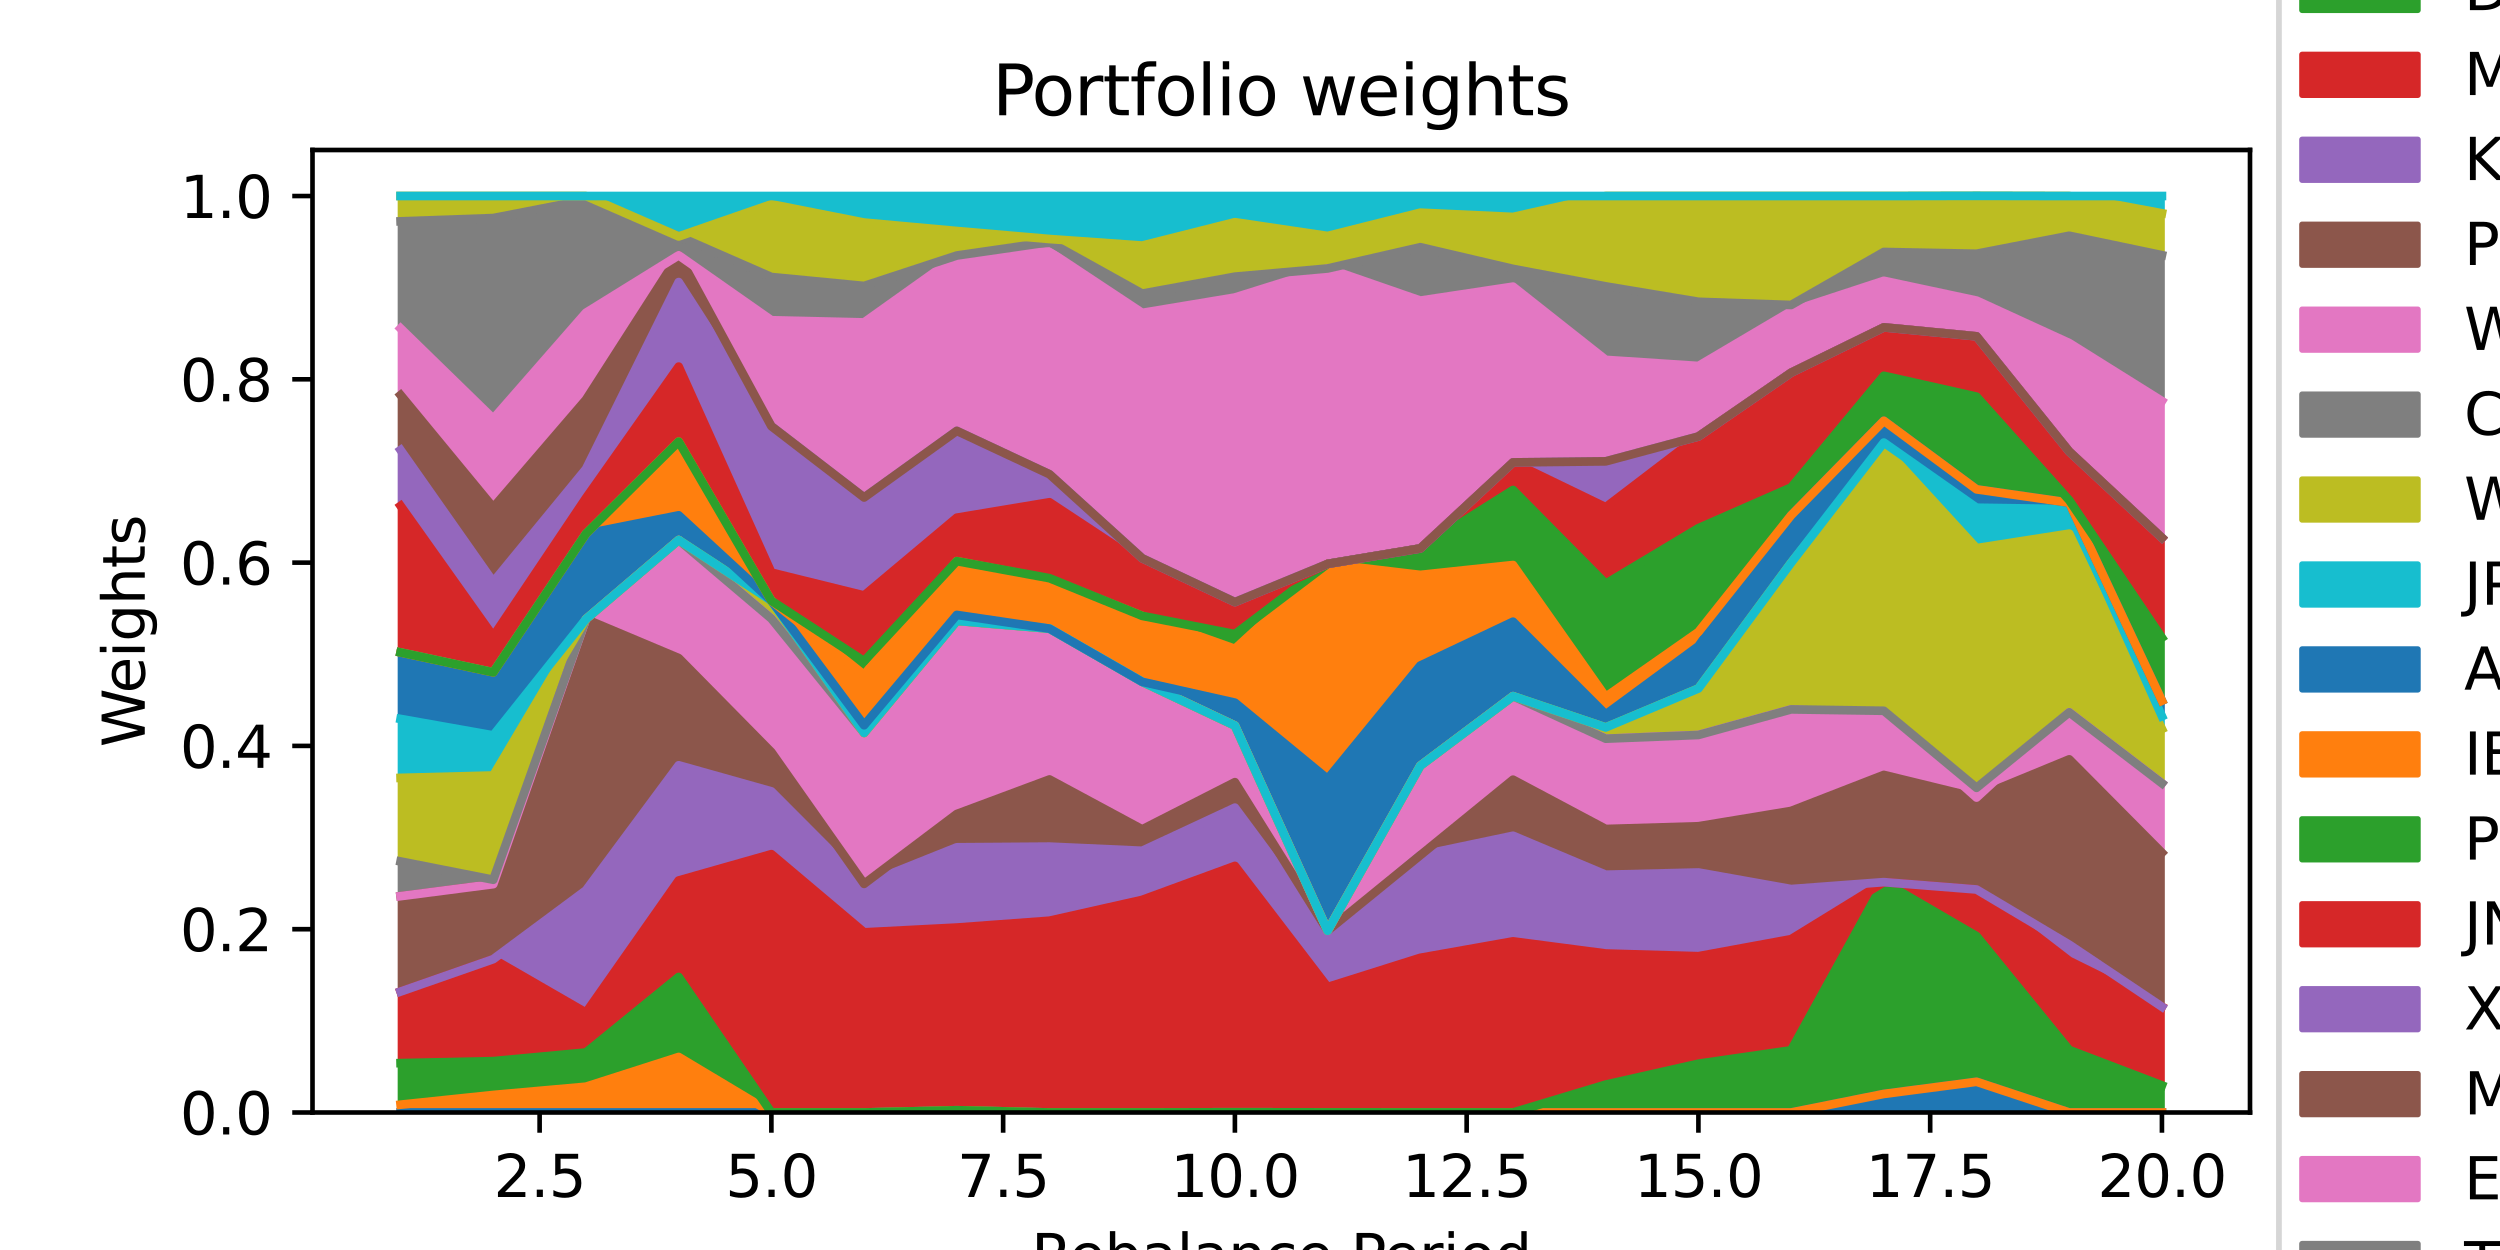 <?xml version="1.0" encoding="utf-8" standalone="no"?>
<!DOCTYPE svg PUBLIC "-//W3C//DTD SVG 1.1//EN"
  "http://www.w3.org/Graphics/SVG/1.1/DTD/svg11.dtd">
<svg xmlns:xlink="http://www.w3.org/1999/xlink" width="432pt" height="216pt" viewBox="0 0 432 216" xmlns="http://www.w3.org/2000/svg" version="1.1">
 <defs>
  <style type="text/css">*{stroke-linejoin: round; stroke-linecap: butt}</style>
 </defs>
 <g id="figure_1">
  <g id="patch_1">
   <path d="M 0 216 
L 432 216 
L 432 0 
L 0 0 
z
" style="fill: #ffffff"/>
  </g>
  <g id="axes_1">
   <g id="patch_2">
    <path d="M 54 192.24 
L 388.8 192.24 
L 388.8 25.92 
L 54 25.92 
z
" style="fill: #ffffff"/>
   </g>
   <g id="PolyCollection_1">
    <defs>
     <path id="m7406289c5c" d="M 69.218 -23.76 
L 69.218 -23.76 
L 85.237 -23.76 
L 101.256 -23.76 
L 117.276 -23.76 
L 133.295 -23.76 
L 149.314 -23.76 
L 165.333 -23.76 
L 181.352 -23.76 
L 197.371 -23.76 
L 213.39 -23.76 
L 229.41 -23.76 
L 245.429 -23.76 
L 261.448 -23.76 
L 277.467 -23.76 
L 293.486 -23.76 
L 309.505 -23.76 
L 325.524 -23.76 
L 341.544 -23.76 
L 357.563 -23.76 
L 373.582 -23.76 
L 373.582 -23.76 
L 373.582 -23.76 
L 357.563 -23.76 
L 341.544 -29.068 
L 325.524 -26.969 
L 309.505 -23.76 
L 293.486 -23.76 
L 277.467 -23.76 
L 261.448 -23.76 
L 245.429 -23.76 
L 229.41 -23.778 
L 213.39 -23.804 
L 197.371 -23.76 
L 181.352 -23.76 
L 165.333 -24.15 
L 149.314 -23.76 
L 133.295 -23.76 
L 117.276 -23.76 
L 101.256 -23.76 
L 85.237 -23.76 
L 69.218 -23.76 
z
" style="stroke: #1f77b4"/>
    </defs>
    <g clip-path="url(#pca2b95b379)">
     <use xlink:href="#m7406289c5c" x="0" y="216" style="fill: #1f77b4; stroke: #1f77b4"/>
    </g>
   </g>
   <g id="PolyCollection_2">
    <defs>
     <path id="mb84ae11fc4" d="M 69.218 -25.112 
L 69.218 -23.76 
L 85.237 -23.76 
L 101.256 -23.76 
L 117.276 -23.76 
L 133.295 -23.76 
L 149.314 -23.76 
L 165.333 -24.15 
L 181.352 -23.76 
L 197.371 -23.76 
L 213.39 -23.804 
L 229.41 -23.778 
L 245.429 -23.76 
L 261.448 -23.76 
L 277.467 -23.76 
L 293.486 -23.76 
L 309.505 -23.76 
L 325.524 -26.969 
L 341.544 -29.068 
L 357.563 -23.76 
L 373.582 -23.76 
L 373.582 -23.76 
L 373.582 -23.76 
L 357.563 -23.76 
L 341.544 -29.068 
L 325.524 -26.969 
L 309.505 -23.76 
L 293.486 -23.76 
L 277.467 -23.76 
L 261.448 -23.76 
L 245.429 -23.761 
L 229.41 -23.778 
L 213.39 -23.804 
L 197.371 -23.76 
L 181.352 -23.76 
L 165.333 -24.15 
L 149.314 -23.76 
L 133.295 -23.76 
L 117.276 -33.356 
L 101.256 -28.219 
L 85.237 -26.791 
L 69.218 -25.112 
z
" style="stroke: #ff7f0e"/>
    </defs>
    <g clip-path="url(#pca2b95b379)">
     <use xlink:href="#mb84ae11fc4" x="0" y="216" style="fill: #ff7f0e; stroke: #ff7f0e"/>
    </g>
   </g>
   <g id="PolyCollection_3">
    <defs>
     <path id="me1a7ecf944" d="M 69.218 -32.294 
L 69.218 -25.112 
L 85.237 -26.791 
L 101.256 -28.219 
L 117.276 -33.356 
L 133.295 -23.76 
L 149.314 -23.76 
L 165.333 -24.15 
L 181.352 -23.76 
L 197.371 -23.76 
L 213.39 -23.804 
L 229.41 -23.778 
L 245.429 -23.761 
L 261.448 -23.76 
L 277.467 -23.76 
L 293.486 -23.76 
L 309.505 -23.76 
L 325.524 -26.969 
L 341.544 -29.068 
L 357.563 -23.76 
L 373.582 -23.76 
L 373.582 -28.443 
L 373.582 -28.443 
L 357.563 -34.561 
L 341.544 -54.237 
L 325.524 -63.567 
L 309.505 -34.511 
L 293.486 -32.188 
L 277.467 -28.578 
L 261.448 -23.76 
L 245.429 -23.765 
L 229.41 -23.778 
L 213.39 -23.804 
L 197.371 -23.76 
L 181.352 -23.76 
L 165.333 -24.15 
L 149.314 -23.76 
L 133.295 -23.76 
L 117.276 -47.177 
L 101.256 -34.131 
L 85.237 -32.636 
L 69.218 -32.294 
z
" style="stroke: #2ca02c"/>
    </defs>
    <g clip-path="url(#pca2b95b379)">
     <use xlink:href="#me1a7ecf944" x="0" y="216" style="fill: #2ca02c; stroke: #2ca02c"/>
    </g>
   </g>
   <g id="PolyCollection_4">
    <defs>
     <path id="m17c3a16090" d="M 69.218 -44.658 
L 69.218 -32.294 
L 85.237 -32.636 
L 101.256 -34.131 
L 117.276 -47.177 
L 133.295 -23.76 
L 149.314 -23.76 
L 165.333 -24.15 
L 181.352 -23.76 
L 197.371 -23.76 
L 213.39 -23.804 
L 229.41 -23.778 
L 245.429 -23.765 
L 261.448 -23.76 
L 277.467 -28.578 
L 293.486 -32.188 
L 309.505 -34.511 
L 325.524 -63.567 
L 341.544 -54.237 
L 357.563 -34.561 
L 373.582 -28.443 
L 373.582 -42.026 
L 373.582 -42.026 
L 357.563 -49.955 
L 341.544 -62.295 
L 325.524 -63.567 
L 309.505 -53.712 
L 293.486 -50.767 
L 277.467 -51.233 
L 261.448 -53.334 
L 245.429 -50.488 
L 229.41 -45.437 
L 213.39 -66.372 
L 197.371 -60.5 
L 181.352 -56.9 
L 165.333 -55.718 
L 149.314 -54.889 
L 133.295 -68.4 
L 117.276 -63.85 
L 101.256 -41.019 
L 85.237 -50.261 
L 69.218 -44.658 
z
" style="stroke: #d62728"/>
    </defs>
    <g clip-path="url(#pca2b95b379)">
     <use xlink:href="#m17c3a16090" x="0" y="216" style="fill: #d62728; stroke: #d62728"/>
    </g>
   </g>
   <g id="PolyCollection_5">
    <defs>
     <path id="mc288756870" d="M 69.218 -44.658 
L 69.218 -44.658 
L 85.237 -50.261 
L 101.256 -41.019 
L 117.276 -63.85 
L 133.295 -68.4 
L 149.314 -54.889 
L 165.333 -55.718 
L 181.352 -56.9 
L 197.371 -60.5 
L 213.39 -66.372 
L 229.41 -45.437 
L 245.429 -50.488 
L 261.448 -53.334 
L 277.467 -51.233 
L 293.486 -50.767 
L 309.505 -53.712 
L 325.524 -63.567 
L 341.544 -62.295 
L 357.563 -49.955 
L 373.582 -42.026 
L 373.582 -42.027 
L 373.582 -42.027 
L 357.563 -52.761 
L 341.544 -62.295 
L 325.524 -63.567 
L 309.505 -62.37 
L 293.486 -65.232 
L 277.467 -64.845 
L 261.448 -71.581 
L 245.429 -68.214 
L 229.41 -54.836 
L 213.39 -76.438 
L 197.371 -68.98 
L 181.352 -69.704 
L 165.333 -69.585 
L 149.314 -63.172 
L 133.295 -79.247 
L 117.276 -83.755 
L 101.256 -62.149 
L 85.237 -50.261 
L 69.218 -44.658 
z
" style="stroke: #9467bd"/>
    </defs>
    <g clip-path="url(#pca2b95b379)">
     <use xlink:href="#mc288756870" x="0" y="216" style="fill: #9467bd; stroke: #9467bd"/>
    </g>
   </g>
   <g id="PolyCollection_6">
    <defs>
     <path id="mc06b30609c" d="M 69.218 -61.143 
L 69.218 -44.658 
L 85.237 -50.261 
L 101.256 -62.149 
L 117.276 -83.755 
L 133.295 -79.247 
L 149.314 -63.172 
L 165.333 -69.585 
L 181.352 -69.704 
L 197.371 -68.98 
L 213.39 -76.438 
L 229.41 -54.836 
L 245.429 -68.214 
L 261.448 -71.581 
L 277.467 -64.845 
L 293.486 -65.232 
L 309.505 -62.37 
L 325.524 -63.567 
L 341.544 -62.295 
L 357.563 -52.761 
L 373.582 -42.027 
L 373.582 -68.643 
L 373.582 -68.643 
L 357.563 -84.784 
L 341.544 -78.186 
L 325.524 -82.093 
L 309.505 -75.868 
L 293.486 -73.221 
L 277.467 -72.748 
L 261.448 -81.269 
L 245.429 -68.214 
L 229.41 -55.173 
L 213.39 -80.837 
L 197.371 -72.683 
L 181.352 -81.309 
L 165.333 -75.34 
L 149.314 -63.268 
L 133.295 -86.025 
L 117.276 -102.282 
L 101.256 -109.017 
L 85.237 -63.221 
L 69.218 -61.143 
z
" style="stroke: #8c564b"/>
    </defs>
    <g clip-path="url(#pca2b95b379)">
     <use xlink:href="#mc06b30609c" x="0" y="216" style="fill: #8c564b; stroke: #8c564b"/>
    </g>
   </g>
   <g id="PolyCollection_7">
    <defs>
     <path id="m0744feda23" d="M 69.218 -61.143 
L 69.218 -61.143 
L 85.237 -63.221 
L 101.256 -109.017 
L 117.276 -102.282 
L 133.295 -86.025 
L 149.314 -63.268 
L 165.333 -75.34 
L 181.352 -81.309 
L 197.371 -72.683 
L 213.39 -80.837 
L 229.41 -55.173 
L 245.429 -68.214 
L 261.448 -81.269 
L 277.467 -72.748 
L 293.486 -73.221 
L 309.505 -75.868 
L 325.524 -82.093 
L 341.544 -78.186 
L 357.563 -84.784 
L 373.582 -68.643 
L 373.582 -80.644 
L 373.582 -80.644 
L 357.563 -92.909 
L 341.544 -78.186 
L 325.524 -92.486 
L 309.505 -93.417 
L 293.486 -88.997 
L 277.467 -88.354 
L 261.448 -95.695 
L 245.429 -83.672 
L 229.41 -55.173 
L 213.39 -90.612 
L 197.371 -98.179 
L 181.352 -107.372 
L 165.333 -108.707 
L 149.314 -89.341 
L 133.295 -109.101 
L 117.276 -122.679 
L 101.256 -109.018 
L 85.237 -63.221 
L 69.218 -61.143 
z
" style="stroke: #e377c2"/>
    </defs>
    <g clip-path="url(#pca2b95b379)">
     <use xlink:href="#m0744feda23" x="0" y="216" style="fill: #e377c2; stroke: #e377c2"/>
    </g>
   </g>
   <g id="PolyCollection_8">
    <defs>
     <path id="mba871f0d6e" d="M 69.218 -67.141 
L 69.218 -61.143 
L 85.237 -63.221 
L 101.256 -109.018 
L 117.276 -122.679 
L 133.295 -109.101 
L 149.314 -89.341 
L 165.333 -108.707 
L 181.352 -107.372 
L 197.371 -98.179 
L 213.39 -90.612 
L 229.41 -55.173 
L 245.429 -83.672 
L 261.448 -95.695 
L 277.467 -88.354 
L 293.486 -88.997 
L 309.505 -93.417 
L 325.524 -92.486 
L 341.544 -78.186 
L 357.563 -92.909 
L 373.582 -80.644 
L 373.582 -80.644 
L 373.582 -80.644 
L 357.563 -92.909 
L 341.544 -79.867 
L 325.524 -93.178 
L 309.505 -93.417 
L 293.486 -88.997 
L 277.467 -88.354 
L 261.448 -95.695 
L 245.429 -83.672 
L 229.41 -55.173 
L 213.39 -90.612 
L 197.371 -98.179 
L 181.352 -107.372 
L 165.333 -108.707 
L 149.314 -89.341 
L 133.295 -109.101 
L 117.276 -122.679 
L 101.256 -109.018 
L 85.237 -63.982 
L 69.218 -67.141 
z
" style="stroke: #7f7f7f"/>
    </defs>
    <g clip-path="url(#pca2b95b379)">
     <use xlink:href="#mba871f0d6e" x="0" y="216" style="fill: #7f7f7f; stroke: #7f7f7f"/>
    </g>
   </g>
   <g id="PolyCollection_9">
    <defs>
     <path id="m1a357c513e" d="M 69.218 -81.581 
L 69.218 -67.141 
L 85.237 -63.982 
L 101.256 -109.018 
L 117.276 -122.679 
L 133.295 -109.101 
L 149.314 -89.341 
L 165.333 -108.707 
L 181.352 -107.372 
L 197.371 -98.179 
L 213.39 -90.612 
L 229.41 -55.173 
L 245.429 -83.672 
L 261.448 -95.695 
L 277.467 -88.354 
L 293.486 -88.997 
L 309.505 -93.417 
L 325.524 -93.178 
L 341.544 -79.867 
L 357.563 -92.909 
L 373.582 -80.644 
L 373.582 -90.034 
L 373.582 -90.034 
L 357.563 -123.785 
L 341.544 -121.277 
L 325.524 -138.755 
L 309.505 -118.752 
L 293.486 -97.027 
L 277.467 -90.299 
L 261.448 -95.695 
L 245.429 -83.672 
L 229.41 -55.173 
L 213.39 -90.612 
L 197.371 -98.179 
L 181.352 -107.372 
L 165.333 -108.708 
L 149.314 -89.341 
L 133.295 -112.19 
L 117.276 -122.679 
L 101.256 -109.019 
L 85.237 -81.996 
L 69.218 -81.581 
z
" style="stroke: #bcbd22"/>
    </defs>
    <g clip-path="url(#pca2b95b379)">
     <use xlink:href="#m1a357c513e" x="0" y="216" style="fill: #bcbd22; stroke: #bcbd22"/>
    </g>
   </g>
   <g id="PolyCollection_10">
    <defs>
     <path id="m7305b28277" d="M 69.218 -91.767 
L 69.218 -81.581 
L 85.237 -81.996 
L 101.256 -109.019 
L 117.276 -122.679 
L 133.295 -112.19 
L 149.314 -89.341 
L 165.333 -108.708 
L 181.352 -107.372 
L 197.371 -98.179 
L 213.39 -90.612 
L 229.41 -55.173 
L 245.429 -83.672 
L 261.448 -95.695 
L 277.467 -90.299 
L 293.486 -97.027 
L 309.505 -118.752 
L 325.524 -138.755 
L 341.544 -121.277 
L 357.563 -123.785 
L 373.582 -90.034 
L 373.582 -92.237 
L 373.582 -92.237 
L 357.563 -128.03 
L 341.544 -128.264 
L 325.524 -139.522 
L 309.505 -118.752 
L 293.486 -97.027 
L 277.467 -90.299 
L 261.448 -95.695 
L 245.429 -83.672 
L 229.41 -55.173 
L 213.39 -90.612 
L 197.371 -98.179 
L 181.352 -107.372 
L 165.333 -108.709 
L 149.314 -89.372 
L 133.295 -112.19 
L 117.276 -122.679 
L 101.256 -109.021 
L 85.237 -88.926 
L 69.218 -91.767 
z
" style="stroke: #17becf"/>
    </defs>
    <g clip-path="url(#pca2b95b379)">
     <use xlink:href="#m7305b28277" x="0" y="216" style="fill: #17becf; stroke: #17becf"/>
    </g>
   </g>
   <g id="PolyCollection_11">
    <defs>
     <path id="ma1eca8dbac" d="M 69.218 -103.257 
L 69.218 -91.767 
L 85.237 -88.926 
L 101.256 -109.021 
L 117.276 -122.679 
L 133.295 -112.19 
L 149.314 -89.372 
L 165.333 -108.709 
L 181.352 -107.372 
L 197.371 -98.179 
L 213.39 -90.612 
L 229.41 -55.173 
L 245.429 -83.672 
L 261.448 -95.695 
L 277.467 -90.299 
L 293.486 -97.027 
L 309.505 -118.752 
L 325.524 -139.522 
L 341.544 -128.264 
L 357.563 -128.03 
L 373.582 -92.237 
L 373.582 -94.914 
L 373.582 -94.914 
L 357.563 -129.133 
L 341.544 -131.443 
L 325.524 -143.288 
L 309.505 -126.96 
L 293.486 -104.339 
L 277.467 -92.551 
L 261.448 -108.57 
L 245.429 -100.991 
L 229.41 -81.402 
L 213.39 -94.58 
L 197.371 -98.179 
L 181.352 -107.372 
L 165.333 -109.741 
L 149.314 -90.679 
L 133.295 -112.19 
L 117.276 -126.952 
L 101.256 -123.783 
L 85.237 -99.826 
L 69.218 -103.257 
z
" style="stroke: #1f77b4"/>
    </defs>
    <g clip-path="url(#pca2b95b379)">
     <use xlink:href="#ma1eca8dbac" x="0" y="216" style="fill: #1f77b4; stroke: #1f77b4"/>
    </g>
   </g>
   <g id="PolyCollection_12">
    <defs>
     <path id="mb8eded795c" d="M 69.218 -103.257 
L 69.218 -103.257 
L 85.237 -99.826 
L 101.256 -123.783 
L 117.276 -126.952 
L 133.295 -112.19 
L 149.314 -90.679 
L 165.333 -109.741 
L 181.352 -107.372 
L 197.371 -98.179 
L 213.39 -94.58 
L 229.41 -81.402 
L 245.429 -100.991 
L 261.448 -108.57 
L 277.467 -92.551 
L 293.486 -104.339 
L 309.505 -126.96 
L 325.524 -143.288 
L 341.544 -131.443 
L 357.563 -129.133 
L 373.582 -94.914 
L 373.582 -94.914 
L 373.582 -94.914 
L 357.563 -129.133 
L 341.544 -131.443 
L 325.524 -143.288 
L 309.505 -126.96 
L 293.486 -106.794 
L 277.467 -95.588 
L 261.448 -118.363 
L 245.429 -116.655 
L 229.41 -118.558 
L 213.39 -103.881 
L 197.371 -109.574 
L 181.352 -115.931 
L 165.333 -119.034 
L 149.314 -99.398 
L 133.295 -112.19 
L 117.276 -139.688 
L 101.256 -123.783 
L 85.237 -99.826 
L 69.218 -103.257 
z
" style="stroke: #ff7f0e"/>
    </defs>
    <g clip-path="url(#pca2b95b379)">
     <use xlink:href="#mb8eded795c" x="0" y="216" style="fill: #ff7f0e; stroke: #ff7f0e"/>
    </g>
   </g>
   <g id="PolyCollection_13">
    <defs>
     <path id="m45bd9f2aef" d="M 69.218 -103.257 
L 69.218 -103.257 
L 85.237 -99.826 
L 101.256 -123.783 
L 117.276 -139.688 
L 133.295 -112.19 
L 149.314 -99.398 
L 165.333 -119.034 
L 181.352 -115.931 
L 197.371 -109.574 
L 213.39 -103.881 
L 229.41 -118.558 
L 245.429 -116.655 
L 261.448 -118.363 
L 277.467 -95.588 
L 293.486 -106.794 
L 309.505 -126.96 
L 325.524 -143.288 
L 341.544 -131.443 
L 357.563 -129.133 
L 373.582 -94.914 
L 373.582 -105.811 
L 373.582 -105.811 
L 357.563 -129.561 
L 341.544 -147.458 
L 325.524 -151.062 
L 309.505 -131.762 
L 293.486 -124.731 
L 277.467 -115.128 
L 261.448 -131.328 
L 245.429 -121.234 
L 229.41 -118.558 
L 213.39 -106.418 
L 197.371 -109.574 
L 181.352 -116.085 
L 165.333 -119.034 
L 149.314 -101.746 
L 133.295 -112.191 
L 117.276 -139.688 
L 101.256 -123.783 
L 85.237 -99.826 
L 69.218 -103.257 
z
" style="stroke: #2ca02c"/>
    </defs>
    <g clip-path="url(#pca2b95b379)">
     <use xlink:href="#m45bd9f2aef" x="0" y="216" style="fill: #2ca02c; stroke: #2ca02c"/>
    </g>
   </g>
   <g id="PolyCollection_14">
    <defs>
     <path id="m8d33be06e8" d="M 69.218 -128.587 
L 69.218 -103.257 
L 85.237 -99.826 
L 101.256 -123.783 
L 117.276 -139.688 
L 133.295 -112.191 
L 149.314 -101.746 
L 165.333 -119.034 
L 181.352 -116.085 
L 197.371 -109.574 
L 213.39 -106.418 
L 229.41 -118.558 
L 245.429 -121.234 
L 261.448 -131.328 
L 277.467 -115.128 
L 293.486 -124.731 
L 309.505 -131.762 
L 325.524 -151.062 
L 341.544 -147.458 
L 357.563 -129.561 
L 373.582 -105.811 
L 373.582 -123.065 
L 373.582 -123.065 
L 357.563 -137.969 
L 341.544 -157.88 
L 325.524 -159.433 
L 309.505 -151.602 
L 293.486 -140.572 
L 277.467 -128.352 
L 261.448 -136.095 
L 245.429 -121.234 
L 229.41 -118.558 
L 213.39 -110.969 
L 197.371 -118.635 
L 181.352 -129.209 
L 165.333 -126.54 
L 149.314 -113.101 
L 133.295 -117.058 
L 117.276 -152.648 
L 101.256 -129.936 
L 85.237 -106.054 
L 69.218 -128.587 
z
" style="stroke: #d62728"/>
    </defs>
    <g clip-path="url(#pca2b95b379)">
     <use xlink:href="#m8d33be06e8" x="0" y="216" style="fill: #d62728; stroke: #d62728"/>
    </g>
   </g>
   <g id="PolyCollection_15">
    <defs>
     <path id="m5f765725e2" d="M 69.218 -138.231 
L 69.218 -128.587 
L 85.237 -106.054 
L 101.256 -129.936 
L 117.276 -152.648 
L 133.295 -117.058 
L 149.314 -113.101 
L 165.333 -126.54 
L 181.352 -129.209 
L 197.371 -118.635 
L 213.39 -110.969 
L 229.41 -118.558 
L 245.429 -121.234 
L 261.448 -136.095 
L 277.467 -128.352 
L 293.486 -140.572 
L 309.505 -151.602 
L 325.524 -159.433 
L 341.544 -157.88 
L 357.563 -137.969 
L 373.582 -123.065 
L 373.582 -123.065 
L 373.582 -123.065 
L 357.563 -137.969 
L 341.544 -157.88 
L 325.524 -159.433 
L 309.505 -151.602 
L 293.486 -140.574 
L 277.467 -136.276 
L 261.448 -136.095 
L 245.429 -121.234 
L 229.41 -118.558 
L 213.39 -111.956 
L 197.371 -119.533 
L 181.352 -134.047 
L 165.333 -141.542 
L 149.314 -130.032 
L 133.295 -142.348 
L 117.276 -167.252 
L 101.256 -134.952 
L 85.237 -115.444 
L 69.218 -138.231 
z
" style="stroke: #9467bd"/>
    </defs>
    <g clip-path="url(#pca2b95b379)">
     <use xlink:href="#m5f765725e2" x="0" y="216" style="fill: #9467bd; stroke: #9467bd"/>
    </g>
   </g>
   <g id="PolyCollection_16">
    <defs>
     <path id="mced7e09a64" d="M 69.218 -147.735 
L 69.218 -138.231 
L 85.237 -115.444 
L 101.256 -134.952 
L 117.276 -167.252 
L 133.295 -142.348 
L 149.314 -130.032 
L 165.333 -141.542 
L 181.352 -134.047 
L 197.371 -119.533 
L 213.39 -111.956 
L 229.41 -118.558 
L 245.429 -121.234 
L 261.448 -136.095 
L 277.467 -136.276 
L 293.486 -140.574 
L 309.505 -151.602 
L 325.524 -159.433 
L 341.544 -157.88 
L 357.563 -137.969 
L 373.582 -123.065 
L 373.582 -123.065 
L 373.582 -123.065 
L 357.563 -137.969 
L 341.544 -157.88 
L 325.524 -159.433 
L 309.505 -151.602 
L 293.486 -140.576 
L 277.467 -136.278 
L 261.448 -136.095 
L 245.429 -121.234 
L 229.41 -118.558 
L 213.39 -111.956 
L 197.371 -119.533 
L 181.352 -134.047 
L 165.333 -141.542 
L 149.314 -130.032 
L 133.295 -142.348 
L 117.276 -171.883 
L 101.256 -146.932 
L 85.237 -128.306 
L 69.218 -147.735 
z
" style="stroke: #8c564b"/>
    </defs>
    <g clip-path="url(#pca2b95b379)">
     <use xlink:href="#mced7e09a64" x="0" y="216" style="fill: #8c564b; stroke: #8c564b"/>
    </g>
   </g>
   <g id="PolyCollection_17">
    <defs>
     <path id="mec023d35cf" d="M 69.218 -159.248 
L 69.218 -147.735 
L 85.237 -128.306 
L 101.256 -146.932 
L 117.276 -171.883 
L 133.295 -142.348 
L 149.314 -130.032 
L 165.333 -141.542 
L 181.352 -134.047 
L 197.371 -119.533 
L 213.39 -111.956 
L 229.41 -118.558 
L 245.429 -121.234 
L 261.448 -136.095 
L 277.467 -136.278 
L 293.486 -140.576 
L 309.505 -151.602 
L 325.524 -159.433 
L 341.544 -157.88 
L 357.563 -137.969 
L 373.582 -123.065 
L 373.582 -146.692 
L 373.582 -146.692 
L 357.563 -156.717 
L 341.544 -164.057 
L 325.524 -167.475 
L 309.505 -162.216 
L 293.486 -152.756 
L 277.467 -153.814 
L 261.448 -166.467 
L 245.429 -164.054 
L 229.41 -169.608 
L 213.39 -164.59 
L 197.371 -161.929 
L 181.352 -172.542 
L 165.333 -171.698 
L 149.314 -160.284 
L 133.295 -160.659 
L 117.276 -171.883 
L 101.256 -161.958 
L 85.237 -143.642 
L 69.218 -159.248 
z
" style="stroke: #e377c2"/>
    </defs>
    <g clip-path="url(#pca2b95b379)">
     <use xlink:href="#mec023d35cf" x="0" y="216" style="fill: #e377c2; stroke: #e377c2"/>
    </g>
   </g>
   <g id="PolyCollection_18">
    <defs>
     <path id="mfdb5d25280" d="M 69.218 -177.755 
L 69.218 -159.248 
L 85.237 -143.642 
L 101.256 -161.958 
L 117.276 -171.883 
L 133.295 -160.659 
L 149.314 -160.284 
L 165.333 -171.698 
L 181.352 -172.542 
L 197.371 -161.929 
L 213.39 -164.59 
L 229.41 -169.608 
L 245.429 -164.054 
L 261.448 -166.467 
L 277.467 -153.814 
L 293.486 -152.756 
L 309.505 -162.216 
L 325.524 -167.475 
L 341.544 -164.057 
L 357.563 -156.717 
L 373.582 -146.692 
L 373.582 -171.906 
L 373.582 -171.906 
L 357.563 -175.262 
L 341.544 -172.149 
L 325.524 -172.46 
L 309.505 -163.299 
L 293.486 -163.851 
L 277.467 -166.516 
L 261.448 -169.533 
L 245.429 -173.282 
L 229.41 -169.608 
L 213.39 -168.191 
L 197.371 -165.264 
L 181.352 -174.167 
L 165.333 -171.845 
L 149.314 -166.585 
L 133.295 -168.133 
L 117.276 -175.142 
L 101.256 -181.441 
L 85.237 -178.32 
L 69.218 -177.755 
z
" style="stroke: #7f7f7f"/>
    </defs>
    <g clip-path="url(#pca2b95b379)">
     <use xlink:href="#mfdb5d25280" x="0" y="216" style="fill: #7f7f7f; stroke: #7f7f7f"/>
    </g>
   </g>
   <g id="PolyCollection_19">
    <defs>
     <path id="m2cb9c4bc2c" d="M 69.218 -182.128 
L 69.218 -177.755 
L 85.237 -178.32 
L 101.256 -181.441 
L 117.276 -175.142 
L 133.295 -168.133 
L 149.314 -166.585 
L 165.333 -171.845 
L 181.352 -174.167 
L 197.371 -165.264 
L 213.39 -168.191 
L 229.41 -169.608 
L 245.429 -173.282 
L 261.448 -169.533 
L 277.467 -166.516 
L 293.486 -163.851 
L 309.505 -163.299 
L 325.524 -172.46 
L 341.544 -172.149 
L 357.563 -175.262 
L 373.582 -171.906 
L 373.582 -179.148 
L 373.582 -179.148 
L 357.563 -182.127 
L 341.544 -182.16 
L 325.524 -182.127 
L 309.505 -182.127 
L 293.486 -182.127 
L 277.467 -182.127 
L 261.448 -178.509 
L 245.429 -179.249 
L 229.41 -175.222 
L 213.39 -177.603 
L 197.371 -173.563 
L 181.352 -174.699 
L 165.333 -176.079 
L 149.314 -177.54 
L 133.295 -180.703 
L 117.276 -175.142 
L 101.256 -182.127 
L 85.237 -182.127 
L 69.218 -182.128 
z
" style="stroke: #bcbd22"/>
    </defs>
    <g clip-path="url(#pca2b95b379)">
     <use xlink:href="#m2cb9c4bc2c" x="0" y="216" style="fill: #bcbd22; stroke: #bcbd22"/>
    </g>
   </g>
   <g id="PolyCollection_20">
    <defs>
     <path id="m26b68e67f4" d="M 69.218 -182.128 
L 69.218 -182.128 
L 85.237 -182.127 
L 101.256 -182.127 
L 117.276 -175.142 
L 133.295 -180.703 
L 149.314 -177.54 
L 165.333 -176.079 
L 181.352 -174.699 
L 197.371 -173.563 
L 213.39 -177.603 
L 229.41 -175.222 
L 245.429 -179.249 
L 261.448 -178.509 
L 277.467 -182.127 
L 293.486 -182.127 
L 309.505 -182.127 
L 325.524 -182.127 
L 341.544 -182.16 
L 357.563 -182.127 
L 373.582 -179.148 
L 373.582 -182.127 
L 373.582 -182.127 
L 357.563 -182.127 
L 341.544 -182.16 
L 325.524 -182.127 
L 309.505 -182.127 
L 293.486 -182.127 
L 277.467 -182.127 
L 261.448 -182.127 
L 245.429 -182.127 
L 229.41 -182.127 
L 213.39 -182.127 
L 197.371 -182.127 
L 181.352 -182.127 
L 165.333 -182.127 
L 149.314 -182.127 
L 133.295 -182.127 
L 117.276 -182.127 
L 101.256 -182.127 
L 85.237 -182.127 
L 69.218 -182.128 
z
" style="stroke: #17becf"/>
    </defs>
    <g clip-path="url(#pca2b95b379)">
     <use xlink:href="#m26b68e67f4" x="0" y="216" style="fill: #17becf; stroke: #17becf"/>
    </g>
   </g>
   <g id="matplotlib.axis_1">
    <g id="xtick_1">
     <g id="line2d_1">
      <defs>
       <path id="m16e0d38205" d="M 0 0 
L 0 3.5 
" style="stroke: #000000; stroke-width: 0.8"/>
      </defs>
      <g>
       <use xlink:href="#m16e0d38205" x="93.247" y="192.24" style="stroke: #000000; stroke-width: 0.8"/>
      </g>
     </g>
     <g id="text_1">
      <!-- 2.5 -->
      <g transform="translate(85.295 206.838) scale(0.1 -0.1)">
       <defs>
        <path id="DejaVuSans-32" d="M 1228 531 
L 3431 531 
L 3431 0 
L 469 0 
L 469 531 
Q 828 903 1448 1529 
Q 2069 2156 2228 2338 
Q 2531 2678 2651 2914 
Q 2772 3150 2772 3378 
Q 2772 3750 2511 3984 
Q 2250 4219 1831 4219 
Q 1534 4219 1204 4116 
Q 875 4013 500 3803 
L 500 4441 
Q 881 4594 1212 4672 
Q 1544 4750 1819 4750 
Q 2544 4750 2975 4387 
Q 3406 4025 3406 3419 
Q 3406 3131 3298 2873 
Q 3191 2616 2906 2266 
Q 2828 2175 2409 1742 
Q 1991 1309 1228 531 
z
" transform="scale(0.016)"/>
        <path id="DejaVuSans-2e" d="M 684 794 
L 1344 794 
L 1344 0 
L 684 0 
L 684 794 
z
" transform="scale(0.016)"/>
        <path id="DejaVuSans-35" d="M 691 4666 
L 3169 4666 
L 3169 4134 
L 1269 4134 
L 1269 2991 
Q 1406 3038 1543 3061 
Q 1681 3084 1819 3084 
Q 2600 3084 3056 2656 
Q 3513 2228 3513 1497 
Q 3513 744 3044 326 
Q 2575 -91 1722 -91 
Q 1428 -91 1123 -41 
Q 819 9 494 109 
L 494 744 
Q 775 591 1075 516 
Q 1375 441 1709 441 
Q 2250 441 2565 725 
Q 2881 1009 2881 1497 
Q 2881 1984 2565 2268 
Q 2250 2553 1709 2553 
Q 1456 2553 1204 2497 
Q 953 2441 691 2322 
L 691 4666 
z
" transform="scale(0.016)"/>
       </defs>
       <use xlink:href="#DejaVuSans-32"/>
       <use xlink:href="#DejaVuSans-2e" x="63.623"/>
       <use xlink:href="#DejaVuSans-35" x="95.41"/>
      </g>
     </g>
    </g>
    <g id="xtick_2">
     <g id="line2d_2">
      <g>
       <use xlink:href="#m16e0d38205" x="133.295" y="192.24" style="stroke: #000000; stroke-width: 0.8"/>
      </g>
     </g>
     <g id="text_2">
      <!-- 5.0 -->
      <g transform="translate(125.343 206.838) scale(0.1 -0.1)">
       <defs>
        <path id="DejaVuSans-30" d="M 2034 4250 
Q 1547 4250 1301 3770 
Q 1056 3291 1056 2328 
Q 1056 1369 1301 889 
Q 1547 409 2034 409 
Q 2525 409 2770 889 
Q 3016 1369 3016 2328 
Q 3016 3291 2770 3770 
Q 2525 4250 2034 4250 
z
M 2034 4750 
Q 2819 4750 3233 4129 
Q 3647 3509 3647 2328 
Q 3647 1150 3233 529 
Q 2819 -91 2034 -91 
Q 1250 -91 836 529 
Q 422 1150 422 2328 
Q 422 3509 836 4129 
Q 1250 4750 2034 4750 
z
" transform="scale(0.016)"/>
       </defs>
       <use xlink:href="#DejaVuSans-35"/>
       <use xlink:href="#DejaVuSans-2e" x="63.623"/>
       <use xlink:href="#DejaVuSans-30" x="95.41"/>
      </g>
     </g>
    </g>
    <g id="xtick_3">
     <g id="line2d_3">
      <g>
       <use xlink:href="#m16e0d38205" x="173.343" y="192.24" style="stroke: #000000; stroke-width: 0.8"/>
      </g>
     </g>
     <g id="text_3">
      <!-- 7.5 -->
      <g transform="translate(165.391 206.838) scale(0.1 -0.1)">
       <defs>
        <path id="DejaVuSans-37" d="M 525 4666 
L 3525 4666 
L 3525 4397 
L 1831 0 
L 1172 0 
L 2766 4134 
L 525 4134 
L 525 4666 
z
" transform="scale(0.016)"/>
       </defs>
       <use xlink:href="#DejaVuSans-37"/>
       <use xlink:href="#DejaVuSans-2e" x="63.623"/>
       <use xlink:href="#DejaVuSans-35" x="95.41"/>
      </g>
     </g>
    </g>
    <g id="xtick_4">
     <g id="line2d_4">
      <g>
       <use xlink:href="#m16e0d38205" x="213.39" y="192.24" style="stroke: #000000; stroke-width: 0.8"/>
      </g>
     </g>
     <g id="text_4">
      <!-- 10.0 -->
      <g transform="translate(202.258 206.838) scale(0.1 -0.1)">
       <defs>
        <path id="DejaVuSans-31" d="M 794 531 
L 1825 531 
L 1825 4091 
L 703 3866 
L 703 4441 
L 1819 4666 
L 2450 4666 
L 2450 531 
L 3481 531 
L 3481 0 
L 794 0 
L 794 531 
z
" transform="scale(0.016)"/>
       </defs>
       <use xlink:href="#DejaVuSans-31"/>
       <use xlink:href="#DejaVuSans-30" x="63.623"/>
       <use xlink:href="#DejaVuSans-2e" x="127.246"/>
       <use xlink:href="#DejaVuSans-30" x="159.033"/>
      </g>
     </g>
    </g>
    <g id="xtick_5">
     <g id="line2d_5">
      <g>
       <use xlink:href="#m16e0d38205" x="253.438" y="192.24" style="stroke: #000000; stroke-width: 0.8"/>
      </g>
     </g>
     <g id="text_5">
      <!-- 12.5 -->
      <g transform="translate(242.305 206.838) scale(0.1 -0.1)">
       <use xlink:href="#DejaVuSans-31"/>
       <use xlink:href="#DejaVuSans-32" x="63.623"/>
       <use xlink:href="#DejaVuSans-2e" x="127.246"/>
       <use xlink:href="#DejaVuSans-35" x="159.033"/>
      </g>
     </g>
    </g>
    <g id="xtick_6">
     <g id="line2d_6">
      <g>
       <use xlink:href="#m16e0d38205" x="293.486" y="192.24" style="stroke: #000000; stroke-width: 0.8"/>
      </g>
     </g>
     <g id="text_6">
      <!-- 15.0 -->
      <g transform="translate(282.353 206.838) scale(0.1 -0.1)">
       <use xlink:href="#DejaVuSans-31"/>
       <use xlink:href="#DejaVuSans-35" x="63.623"/>
       <use xlink:href="#DejaVuSans-2e" x="127.246"/>
       <use xlink:href="#DejaVuSans-30" x="159.033"/>
      </g>
     </g>
    </g>
    <g id="xtick_7">
     <g id="line2d_7">
      <g>
       <use xlink:href="#m16e0d38205" x="333.534" y="192.24" style="stroke: #000000; stroke-width: 0.8"/>
      </g>
     </g>
     <g id="text_7">
      <!-- 17.5 -->
      <g transform="translate(322.401 206.838) scale(0.1 -0.1)">
       <use xlink:href="#DejaVuSans-31"/>
       <use xlink:href="#DejaVuSans-37" x="63.623"/>
       <use xlink:href="#DejaVuSans-2e" x="127.246"/>
       <use xlink:href="#DejaVuSans-35" x="159.033"/>
      </g>
     </g>
    </g>
    <g id="xtick_8">
     <g id="line2d_8">
      <g>
       <use xlink:href="#m16e0d38205" x="373.582" y="192.24" style="stroke: #000000; stroke-width: 0.8"/>
      </g>
     </g>
     <g id="text_8">
      <!-- 20.0 -->
      <g transform="translate(362.449 206.838) scale(0.1 -0.1)">
       <use xlink:href="#DejaVuSans-32"/>
       <use xlink:href="#DejaVuSans-30" x="63.623"/>
       <use xlink:href="#DejaVuSans-2e" x="127.246"/>
       <use xlink:href="#DejaVuSans-30" x="159.033"/>
      </g>
     </g>
    </g>
    <g id="text_9">
     <!-- Rebalance Period -->
     <g transform="translate(178.211 220.517) scale(0.1 -0.1)">
      <defs>
       <path id="DejaVuSans-52" d="M 2841 2188 
Q 3044 2119 3236 1894 
Q 3428 1669 3622 1275 
L 4263 0 
L 3584 0 
L 2988 1197 
Q 2756 1666 2539 1819 
Q 2322 1972 1947 1972 
L 1259 1972 
L 1259 0 
L 628 0 
L 628 4666 
L 2053 4666 
Q 2853 4666 3247 4331 
Q 3641 3997 3641 3322 
Q 3641 2881 3436 2590 
Q 3231 2300 2841 2188 
z
M 1259 4147 
L 1259 2491 
L 2053 2491 
Q 2509 2491 2742 2702 
Q 2975 2913 2975 3322 
Q 2975 3731 2742 3939 
Q 2509 4147 2053 4147 
L 1259 4147 
z
" transform="scale(0.016)"/>
       <path id="DejaVuSans-65" d="M 3597 1894 
L 3597 1613 
L 953 1613 
Q 991 1019 1311 708 
Q 1631 397 2203 397 
Q 2534 397 2845 478 
Q 3156 559 3463 722 
L 3463 178 
Q 3153 47 2828 -22 
Q 2503 -91 2169 -91 
Q 1331 -91 842 396 
Q 353 884 353 1716 
Q 353 2575 817 3079 
Q 1281 3584 2069 3584 
Q 2775 3584 3186 3129 
Q 3597 2675 3597 1894 
z
M 3022 2063 
Q 3016 2534 2758 2815 
Q 2500 3097 2075 3097 
Q 1594 3097 1305 2825 
Q 1016 2553 972 2059 
L 3022 2063 
z
" transform="scale(0.016)"/>
       <path id="DejaVuSans-62" d="M 3116 1747 
Q 3116 2381 2855 2742 
Q 2594 3103 2138 3103 
Q 1681 3103 1420 2742 
Q 1159 2381 1159 1747 
Q 1159 1113 1420 752 
Q 1681 391 2138 391 
Q 2594 391 2855 752 
Q 3116 1113 3116 1747 
z
M 1159 2969 
Q 1341 3281 1617 3432 
Q 1894 3584 2278 3584 
Q 2916 3584 3314 3078 
Q 3713 2572 3713 1747 
Q 3713 922 3314 415 
Q 2916 -91 2278 -91 
Q 1894 -91 1617 61 
Q 1341 213 1159 525 
L 1159 0 
L 581 0 
L 581 4863 
L 1159 4863 
L 1159 2969 
z
" transform="scale(0.016)"/>
       <path id="DejaVuSans-61" d="M 2194 1759 
Q 1497 1759 1228 1600 
Q 959 1441 959 1056 
Q 959 750 1161 570 
Q 1363 391 1709 391 
Q 2188 391 2477 730 
Q 2766 1069 2766 1631 
L 2766 1759 
L 2194 1759 
z
M 3341 1997 
L 3341 0 
L 2766 0 
L 2766 531 
Q 2569 213 2275 61 
Q 1981 -91 1556 -91 
Q 1019 -91 701 211 
Q 384 513 384 1019 
Q 384 1609 779 1909 
Q 1175 2209 1959 2209 
L 2766 2209 
L 2766 2266 
Q 2766 2663 2505 2880 
Q 2244 3097 1772 3097 
Q 1472 3097 1187 3025 
Q 903 2953 641 2809 
L 641 3341 
Q 956 3463 1253 3523 
Q 1550 3584 1831 3584 
Q 2591 3584 2966 3190 
Q 3341 2797 3341 1997 
z
" transform="scale(0.016)"/>
       <path id="DejaVuSans-6c" d="M 603 4863 
L 1178 4863 
L 1178 0 
L 603 0 
L 603 4863 
z
" transform="scale(0.016)"/>
       <path id="DejaVuSans-6e" d="M 3513 2113 
L 3513 0 
L 2938 0 
L 2938 2094 
Q 2938 2591 2744 2837 
Q 2550 3084 2163 3084 
Q 1697 3084 1428 2787 
Q 1159 2491 1159 1978 
L 1159 0 
L 581 0 
L 581 3500 
L 1159 3500 
L 1159 2956 
Q 1366 3272 1645 3428 
Q 1925 3584 2291 3584 
Q 2894 3584 3203 3211 
Q 3513 2838 3513 2113 
z
" transform="scale(0.016)"/>
       <path id="DejaVuSans-63" d="M 3122 3366 
L 3122 2828 
Q 2878 2963 2633 3030 
Q 2388 3097 2138 3097 
Q 1578 3097 1268 2742 
Q 959 2388 959 1747 
Q 959 1106 1268 751 
Q 1578 397 2138 397 
Q 2388 397 2633 464 
Q 2878 531 3122 666 
L 3122 134 
Q 2881 22 2623 -34 
Q 2366 -91 2075 -91 
Q 1284 -91 818 406 
Q 353 903 353 1747 
Q 353 2603 823 3093 
Q 1294 3584 2113 3584 
Q 2378 3584 2631 3529 
Q 2884 3475 3122 3366 
z
" transform="scale(0.016)"/>
       <path id="DejaVuSans-20" transform="scale(0.016)"/>
       <path id="DejaVuSans-50" d="M 1259 4147 
L 1259 2394 
L 2053 2394 
Q 2494 2394 2734 2622 
Q 2975 2850 2975 3272 
Q 2975 3691 2734 3919 
Q 2494 4147 2053 4147 
L 1259 4147 
z
M 628 4666 
L 2053 4666 
Q 2838 4666 3239 4311 
Q 3641 3956 3641 3272 
Q 3641 2581 3239 2228 
Q 2838 1875 2053 1875 
L 1259 1875 
L 1259 0 
L 628 0 
L 628 4666 
z
" transform="scale(0.016)"/>
       <path id="DejaVuSans-72" d="M 2631 2963 
Q 2534 3019 2420 3045 
Q 2306 3072 2169 3072 
Q 1681 3072 1420 2755 
Q 1159 2438 1159 1844 
L 1159 0 
L 581 0 
L 581 3500 
L 1159 3500 
L 1159 2956 
Q 1341 3275 1631 3429 
Q 1922 3584 2338 3584 
Q 2397 3584 2469 3576 
Q 2541 3569 2628 3553 
L 2631 2963 
z
" transform="scale(0.016)"/>
       <path id="DejaVuSans-69" d="M 603 3500 
L 1178 3500 
L 1178 0 
L 603 0 
L 603 3500 
z
M 603 4863 
L 1178 4863 
L 1178 4134 
L 603 4134 
L 603 4863 
z
" transform="scale(0.016)"/>
       <path id="DejaVuSans-6f" d="M 1959 3097 
Q 1497 3097 1228 2736 
Q 959 2375 959 1747 
Q 959 1119 1226 758 
Q 1494 397 1959 397 
Q 2419 397 2687 759 
Q 2956 1122 2956 1747 
Q 2956 2369 2687 2733 
Q 2419 3097 1959 3097 
z
M 1959 3584 
Q 2709 3584 3137 3096 
Q 3566 2609 3566 1747 
Q 3566 888 3137 398 
Q 2709 -91 1959 -91 
Q 1206 -91 779 398 
Q 353 888 353 1747 
Q 353 2609 779 3096 
Q 1206 3584 1959 3584 
z
" transform="scale(0.016)"/>
       <path id="DejaVuSans-64" d="M 2906 2969 
L 2906 4863 
L 3481 4863 
L 3481 0 
L 2906 0 
L 2906 525 
Q 2725 213 2448 61 
Q 2172 -91 1784 -91 
Q 1150 -91 751 415 
Q 353 922 353 1747 
Q 353 2572 751 3078 
Q 1150 3584 1784 3584 
Q 2172 3584 2448 3432 
Q 2725 3281 2906 2969 
z
M 947 1747 
Q 947 1113 1208 752 
Q 1469 391 1925 391 
Q 2381 391 2643 752 
Q 2906 1113 2906 1747 
Q 2906 2381 2643 2742 
Q 2381 3103 1925 3103 
Q 1469 3103 1208 2742 
Q 947 2381 947 1747 
z
" transform="scale(0.016)"/>
      </defs>
      <use xlink:href="#DejaVuSans-52"/>
      <use xlink:href="#DejaVuSans-65" x="64.982"/>
      <use xlink:href="#DejaVuSans-62" x="126.506"/>
      <use xlink:href="#DejaVuSans-61" x="189.982"/>
      <use xlink:href="#DejaVuSans-6c" x="251.262"/>
      <use xlink:href="#DejaVuSans-61" x="279.045"/>
      <use xlink:href="#DejaVuSans-6e" x="340.324"/>
      <use xlink:href="#DejaVuSans-63" x="403.703"/>
      <use xlink:href="#DejaVuSans-65" x="458.684"/>
      <use xlink:href="#DejaVuSans-20" x="520.207"/>
      <use xlink:href="#DejaVuSans-50" x="551.994"/>
      <use xlink:href="#DejaVuSans-65" x="608.672"/>
      <use xlink:href="#DejaVuSans-72" x="670.195"/>
      <use xlink:href="#DejaVuSans-69" x="711.309"/>
      <use xlink:href="#DejaVuSans-6f" x="739.092"/>
      <use xlink:href="#DejaVuSans-64" x="800.273"/>
     </g>
    </g>
   </g>
   <g id="matplotlib.axis_2">
    <g id="ytick_1">
     <g id="line2d_9">
      <defs>
       <path id="md204f8c3ab" d="M 0 0 
L -3.5 0 
" style="stroke: #000000; stroke-width: 0.8"/>
      </defs>
      <g>
       <use xlink:href="#md204f8c3ab" x="54" y="192.24" style="stroke: #000000; stroke-width: 0.8"/>
      </g>
     </g>
     <g id="text_10">
      <!-- 0.0 -->
      <g transform="translate(31.097 196.039) scale(0.1 -0.1)">
       <use xlink:href="#DejaVuSans-30"/>
       <use xlink:href="#DejaVuSans-2e" x="63.623"/>
       <use xlink:href="#DejaVuSans-30" x="95.41"/>
      </g>
     </g>
    </g>
    <g id="ytick_2">
     <g id="line2d_10">
      <g>
       <use xlink:href="#md204f8c3ab" x="54" y="160.567" style="stroke: #000000; stroke-width: 0.8"/>
      </g>
     </g>
     <g id="text_11">
      <!-- 0.2 -->
      <g transform="translate(31.097 164.366) scale(0.1 -0.1)">
       <use xlink:href="#DejaVuSans-30"/>
       <use xlink:href="#DejaVuSans-2e" x="63.623"/>
       <use xlink:href="#DejaVuSans-32" x="95.41"/>
      </g>
     </g>
    </g>
    <g id="ytick_3">
     <g id="line2d_11">
      <g>
       <use xlink:href="#md204f8c3ab" x="54" y="128.893" style="stroke: #000000; stroke-width: 0.8"/>
      </g>
     </g>
     <g id="text_12">
      <!-- 0.4 -->
      <g transform="translate(31.097 132.692) scale(0.1 -0.1)">
       <defs>
        <path id="DejaVuSans-34" d="M 2419 4116 
L 825 1625 
L 2419 1625 
L 2419 4116 
z
M 2253 4666 
L 3047 4666 
L 3047 1625 
L 3713 1625 
L 3713 1100 
L 3047 1100 
L 3047 0 
L 2419 0 
L 2419 1100 
L 313 1100 
L 313 1709 
L 2253 4666 
z
" transform="scale(0.016)"/>
       </defs>
       <use xlink:href="#DejaVuSans-30"/>
       <use xlink:href="#DejaVuSans-2e" x="63.623"/>
       <use xlink:href="#DejaVuSans-34" x="95.41"/>
      </g>
     </g>
    </g>
    <g id="ytick_4">
     <g id="line2d_12">
      <g>
       <use xlink:href="#md204f8c3ab" x="54" y="97.22" style="stroke: #000000; stroke-width: 0.8"/>
      </g>
     </g>
     <g id="text_13">
      <!-- 0.6 -->
      <g transform="translate(31.097 101.019) scale(0.1 -0.1)">
       <defs>
        <path id="DejaVuSans-36" d="M 2113 2584 
Q 1688 2584 1439 2293 
Q 1191 2003 1191 1497 
Q 1191 994 1439 701 
Q 1688 409 2113 409 
Q 2538 409 2786 701 
Q 3034 994 3034 1497 
Q 3034 2003 2786 2293 
Q 2538 2584 2113 2584 
z
M 3366 4563 
L 3366 3988 
Q 3128 4100 2886 4159 
Q 2644 4219 2406 4219 
Q 1781 4219 1451 3797 
Q 1122 3375 1075 2522 
Q 1259 2794 1537 2939 
Q 1816 3084 2150 3084 
Q 2853 3084 3261 2657 
Q 3669 2231 3669 1497 
Q 3669 778 3244 343 
Q 2819 -91 2113 -91 
Q 1303 -91 875 529 
Q 447 1150 447 2328 
Q 447 3434 972 4092 
Q 1497 4750 2381 4750 
Q 2619 4750 2861 4703 
Q 3103 4656 3366 4563 
z
" transform="scale(0.016)"/>
       </defs>
       <use xlink:href="#DejaVuSans-30"/>
       <use xlink:href="#DejaVuSans-2e" x="63.623"/>
       <use xlink:href="#DejaVuSans-36" x="95.41"/>
      </g>
     </g>
    </g>
    <g id="ytick_5">
     <g id="line2d_13">
      <g>
       <use xlink:href="#md204f8c3ab" x="54" y="65.546" style="stroke: #000000; stroke-width: 0.8"/>
      </g>
     </g>
     <g id="text_14">
      <!-- 0.8 -->
      <g transform="translate(31.097 69.346) scale(0.1 -0.1)">
       <defs>
        <path id="DejaVuSans-38" d="M 2034 2216 
Q 1584 2216 1326 1975 
Q 1069 1734 1069 1313 
Q 1069 891 1326 650 
Q 1584 409 2034 409 
Q 2484 409 2743 651 
Q 3003 894 3003 1313 
Q 3003 1734 2745 1975 
Q 2488 2216 2034 2216 
z
M 1403 2484 
Q 997 2584 770 2862 
Q 544 3141 544 3541 
Q 544 4100 942 4425 
Q 1341 4750 2034 4750 
Q 2731 4750 3128 4425 
Q 3525 4100 3525 3541 
Q 3525 3141 3298 2862 
Q 3072 2584 2669 2484 
Q 3125 2378 3379 2068 
Q 3634 1759 3634 1313 
Q 3634 634 3220 271 
Q 2806 -91 2034 -91 
Q 1263 -91 848 271 
Q 434 634 434 1313 
Q 434 1759 690 2068 
Q 947 2378 1403 2484 
z
M 1172 3481 
Q 1172 3119 1398 2916 
Q 1625 2713 2034 2713 
Q 2441 2713 2670 2916 
Q 2900 3119 2900 3481 
Q 2900 3844 2670 4047 
Q 2441 4250 2034 4250 
Q 1625 4250 1398 4047 
Q 1172 3844 1172 3481 
z
" transform="scale(0.016)"/>
       </defs>
       <use xlink:href="#DejaVuSans-30"/>
       <use xlink:href="#DejaVuSans-2e" x="63.623"/>
       <use xlink:href="#DejaVuSans-38" x="95.41"/>
      </g>
     </g>
    </g>
    <g id="ytick_6">
     <g id="line2d_14">
      <g>
       <use xlink:href="#md204f8c3ab" x="54" y="33.873" style="stroke: #000000; stroke-width: 0.8"/>
      </g>
     </g>
     <g id="text_15">
      <!-- 1.0 -->
      <g transform="translate(31.097 37.672) scale(0.1 -0.1)">
       <use xlink:href="#DejaVuSans-31"/>
       <use xlink:href="#DejaVuSans-2e" x="63.623"/>
       <use xlink:href="#DejaVuSans-30" x="95.41"/>
      </g>
     </g>
    </g>
    <g id="text_16">
     <!-- Weights -->
     <g transform="translate(25.017 129.103) rotate(-90) scale(0.1 -0.1)">
      <defs>
       <path id="DejaVuSans-57" d="M 213 4666 
L 850 4666 
L 1831 722 
L 2809 4666 
L 3519 4666 
L 4500 722 
L 5478 4666 
L 6119 4666 
L 4947 0 
L 4153 0 
L 3169 4050 
L 2175 0 
L 1381 0 
L 213 4666 
z
" transform="scale(0.016)"/>
       <path id="DejaVuSans-67" d="M 2906 1791 
Q 2906 2416 2648 2759 
Q 2391 3103 1925 3103 
Q 1463 3103 1205 2759 
Q 947 2416 947 1791 
Q 947 1169 1205 825 
Q 1463 481 1925 481 
Q 2391 481 2648 825 
Q 2906 1169 2906 1791 
z
M 3481 434 
Q 3481 -459 3084 -895 
Q 2688 -1331 1869 -1331 
Q 1566 -1331 1297 -1286 
Q 1028 -1241 775 -1147 
L 775 -588 
Q 1028 -725 1275 -790 
Q 1522 -856 1778 -856 
Q 2344 -856 2625 -561 
Q 2906 -266 2906 331 
L 2906 616 
Q 2728 306 2450 153 
Q 2172 0 1784 0 
Q 1141 0 747 490 
Q 353 981 353 1791 
Q 353 2603 747 3093 
Q 1141 3584 1784 3584 
Q 2172 3584 2450 3431 
Q 2728 3278 2906 2969 
L 2906 3500 
L 3481 3500 
L 3481 434 
z
" transform="scale(0.016)"/>
       <path id="DejaVuSans-68" d="M 3513 2113 
L 3513 0 
L 2938 0 
L 2938 2094 
Q 2938 2591 2744 2837 
Q 2550 3084 2163 3084 
Q 1697 3084 1428 2787 
Q 1159 2491 1159 1978 
L 1159 0 
L 581 0 
L 581 4863 
L 1159 4863 
L 1159 2956 
Q 1366 3272 1645 3428 
Q 1925 3584 2291 3584 
Q 2894 3584 3203 3211 
Q 3513 2838 3513 2113 
z
" transform="scale(0.016)"/>
       <path id="DejaVuSans-74" d="M 1172 4494 
L 1172 3500 
L 2356 3500 
L 2356 3053 
L 1172 3053 
L 1172 1153 
Q 1172 725 1289 603 
Q 1406 481 1766 481 
L 2356 481 
L 2356 0 
L 1766 0 
Q 1100 0 847 248 
Q 594 497 594 1153 
L 594 3053 
L 172 3053 
L 172 3500 
L 594 3500 
L 594 4494 
L 1172 4494 
z
" transform="scale(0.016)"/>
       <path id="DejaVuSans-73" d="M 2834 3397 
L 2834 2853 
Q 2591 2978 2328 3040 
Q 2066 3103 1784 3103 
Q 1356 3103 1142 2972 
Q 928 2841 928 2578 
Q 928 2378 1081 2264 
Q 1234 2150 1697 2047 
L 1894 2003 
Q 2506 1872 2764 1633 
Q 3022 1394 3022 966 
Q 3022 478 2636 193 
Q 2250 -91 1575 -91 
Q 1294 -91 989 -36 
Q 684 19 347 128 
L 347 722 
Q 666 556 975 473 
Q 1284 391 1588 391 
Q 1994 391 2212 530 
Q 2431 669 2431 922 
Q 2431 1156 2273 1281 
Q 2116 1406 1581 1522 
L 1381 1569 
Q 847 1681 609 1914 
Q 372 2147 372 2553 
Q 372 3047 722 3315 
Q 1072 3584 1716 3584 
Q 2034 3584 2315 3537 
Q 2597 3491 2834 3397 
z
" transform="scale(0.016)"/>
      </defs>
      <use xlink:href="#DejaVuSans-57"/>
      <use xlink:href="#DejaVuSans-65" x="93.002"/>
      <use xlink:href="#DejaVuSans-69" x="154.525"/>
      <use xlink:href="#DejaVuSans-67" x="182.309"/>
      <use xlink:href="#DejaVuSans-68" x="245.785"/>
      <use xlink:href="#DejaVuSans-74" x="309.164"/>
      <use xlink:href="#DejaVuSans-73" x="348.373"/>
     </g>
    </g>
   </g>
   <g id="line2d_15">
    <path d="M 69.218 192.24 
L 85.237 192.24 
L 101.256 192.24 
L 117.276 192.24 
L 133.295 192.24 
L 149.314 192.24 
L 165.333 191.85 
L 181.352 192.24 
L 197.371 192.24 
L 213.39 192.196 
L 229.41 192.222 
L 245.429 192.24 
L 261.448 192.24 
L 277.467 192.24 
L 293.486 192.24 
L 309.505 192.24 
L 325.524 189.031 
L 341.544 186.932 
L 357.563 192.24 
L 373.582 192.24 
" clip-path="url(#pca2b95b379)" style="fill: none; stroke: #1f77b4; stroke-width: 1.5; stroke-linecap: square"/>
   </g>
   <g id="line2d_16">
    <path d="M 69.218 190.888 
L 85.237 189.209 
L 101.256 187.781 
L 117.276 182.644 
L 133.295 192.24 
L 149.314 192.24 
L 165.333 191.85 
L 181.352 192.24 
L 197.371 192.24 
L 213.39 192.196 
L 229.41 192.222 
L 245.429 192.239 
L 261.448 192.24 
L 277.467 192.24 
L 293.486 192.24 
L 309.505 192.24 
L 325.524 189.031 
L 341.544 186.932 
L 357.563 192.24 
L 373.582 192.24 
" clip-path="url(#pca2b95b379)" style="fill: none; stroke: #ff7f0e; stroke-width: 1.5; stroke-linecap: square"/>
   </g>
   <g id="line2d_17">
    <path d="M 69.218 183.706 
L 85.237 183.364 
L 101.256 181.869 
L 117.276 168.823 
L 133.295 192.24 
L 149.314 192.24 
L 165.333 191.85 
L 181.352 192.24 
L 197.371 192.24 
L 213.39 192.196 
L 229.41 192.222 
L 245.429 192.235 
L 261.448 192.24 
L 277.467 187.422 
L 293.486 183.812 
L 309.505 181.489 
L 325.524 152.433 
L 341.544 161.763 
L 357.563 181.439 
L 373.582 187.557 
" clip-path="url(#pca2b95b379)" style="fill: none; stroke: #2ca02c; stroke-width: 1.5; stroke-linecap: square"/>
   </g>
   <g id="line2d_18">
    <path d="M 69.218 171.342 
L 85.237 165.739 
L 101.256 174.981 
L 117.276 152.15 
L 133.295 147.6 
L 149.314 161.111 
L 165.333 160.282 
L 181.352 159.1 
L 197.371 155.5 
L 213.39 149.628 
L 229.41 170.563 
L 245.429 165.512 
L 261.448 162.666 
L 277.467 164.767 
L 293.486 165.233 
L 309.505 162.288 
L 325.524 152.433 
L 341.544 153.705 
L 357.563 166.045 
L 373.582 173.974 
" clip-path="url(#pca2b95b379)" style="fill: none; stroke: #d62728; stroke-width: 1.5; stroke-linecap: square"/>
   </g>
   <g id="line2d_19">
    <path d="M 69.218 171.342 
L 85.237 165.739 
L 101.256 153.851 
L 117.276 132.245 
L 133.295 136.753 
L 149.314 152.828 
L 165.333 146.415 
L 181.352 146.296 
L 197.371 147.02 
L 213.39 139.562 
L 229.41 161.164 
L 245.429 147.786 
L 261.448 144.419 
L 277.467 151.155 
L 293.486 150.768 
L 309.505 153.63 
L 325.524 152.433 
L 341.544 153.705 
L 357.563 163.239 
L 373.582 173.973 
" clip-path="url(#pca2b95b379)" style="fill: none; stroke: #9467bd; stroke-width: 1.5; stroke-linecap: square"/>
   </g>
   <g id="line2d_20">
    <path d="M 69.218 154.857 
L 85.237 152.779 
L 101.256 106.983 
L 117.276 113.718 
L 133.295 129.975 
L 149.314 152.732 
L 165.333 140.66 
L 181.352 134.691 
L 197.371 143.317 
L 213.39 135.163 
L 229.41 160.827 
L 245.429 147.786 
L 261.448 134.731 
L 277.467 143.252 
L 293.486 142.779 
L 309.505 140.132 
L 325.524 133.907 
L 341.544 137.814 
L 357.563 131.216 
L 373.582 147.357 
" clip-path="url(#pca2b95b379)" style="fill: none; stroke: #8c564b; stroke-width: 1.5; stroke-linecap: square"/>
   </g>
   <g id="line2d_21">
    <path d="M 69.218 154.857 
L 85.237 152.779 
L 101.256 106.982 
L 117.276 93.321 
L 133.295 106.899 
L 149.314 126.659 
L 165.333 107.293 
L 181.352 108.628 
L 197.371 117.821 
L 213.39 125.388 
L 229.41 160.827 
L 245.429 132.328 
L 261.448 120.305 
L 277.467 127.646 
L 293.486 127.003 
L 309.505 122.583 
L 325.524 123.514 
L 341.544 137.814 
L 357.563 123.091 
L 373.582 135.356 
" clip-path="url(#pca2b95b379)" style="fill: none; stroke: #e377c2; stroke-width: 1.5; stroke-linecap: square"/>
   </g>
   <g id="line2d_22">
    <path d="M 69.218 148.859 
L 85.237 152.018 
L 101.256 106.982 
L 117.276 93.321 
L 133.295 106.899 
L 149.314 126.659 
L 165.333 107.293 
L 181.352 108.628 
L 197.371 117.821 
L 213.39 125.388 
L 229.41 160.827 
L 245.429 132.328 
L 261.448 120.305 
L 277.467 127.646 
L 293.486 127.003 
L 309.505 122.583 
L 325.524 122.822 
L 341.544 136.133 
L 357.563 123.091 
L 373.582 135.356 
" clip-path="url(#pca2b95b379)" style="fill: none; stroke: #7f7f7f; stroke-width: 1.5; stroke-linecap: square"/>
   </g>
   <g id="line2d_23">
    <path d="M 69.218 134.419 
L 85.237 134.004 
L 101.256 106.981 
L 117.276 93.321 
L 133.295 103.81 
L 149.314 126.659 
L 165.333 107.292 
L 181.352 108.628 
L 197.371 117.821 
L 213.39 125.388 
L 229.41 160.827 
L 245.429 132.328 
L 261.448 120.305 
L 277.467 125.701 
L 293.486 118.973 
L 309.505 97.248 
L 325.524 77.245 
L 341.544 94.723 
L 357.563 92.215 
L 373.582 125.966 
" clip-path="url(#pca2b95b379)" style="fill: none; stroke: #bcbd22; stroke-width: 1.5; stroke-linecap: square"/>
   </g>
   <g id="line2d_24">
    <path d="M 69.218 124.233 
L 85.237 127.074 
L 101.256 106.979 
L 117.276 93.321 
L 133.295 103.81 
L 149.314 126.628 
L 165.333 107.291 
L 181.352 108.628 
L 197.371 117.821 
L 213.39 125.388 
L 229.41 160.827 
L 245.429 132.328 
L 261.448 120.305 
L 277.467 125.701 
L 293.486 118.973 
L 309.505 97.248 
L 325.524 76.478 
L 341.544 87.736 
L 357.563 87.97 
L 373.582 123.763 
" clip-path="url(#pca2b95b379)" style="fill: none; stroke: #17becf; stroke-width: 1.5; stroke-linecap: square"/>
   </g>
   <g id="line2d_25">
    <path d="M 69.218 112.743 
L 85.237 116.174 
L 101.256 92.217 
L 117.276 89.048 
L 133.295 103.81 
L 149.314 125.321 
L 165.333 106.259 
L 181.352 108.628 
L 197.371 117.821 
L 213.39 121.42 
L 229.41 134.598 
L 245.429 115.009 
L 261.448 107.43 
L 277.467 123.449 
L 293.486 111.661 
L 309.505 89.04 
L 325.524 72.712 
L 341.544 84.557 
L 357.563 86.867 
L 373.582 121.086 
" clip-path="url(#pca2b95b379)" style="fill: none; stroke: #1f77b4; stroke-width: 1.5; stroke-linecap: square"/>
   </g>
   <g id="line2d_26">
    <path d="M 69.218 112.743 
L 85.237 116.174 
L 101.256 92.217 
L 117.276 76.312 
L 133.295 103.81 
L 149.314 116.602 
L 165.333 96.966 
L 181.352 100.069 
L 197.371 106.426 
L 213.39 112.119 
L 229.41 97.442 
L 245.429 99.345 
L 261.448 97.637 
L 277.467 120.412 
L 293.486 109.206 
L 309.505 89.04 
L 325.524 72.712 
L 341.544 84.557 
L 357.563 86.867 
L 373.582 121.086 
" clip-path="url(#pca2b95b379)" style="fill: none; stroke: #ff7f0e; stroke-width: 1.5; stroke-linecap: square"/>
   </g>
   <g id="line2d_27">
    <path d="M 69.218 112.743 
L 85.237 116.174 
L 101.256 92.217 
L 117.276 76.312 
L 133.295 103.809 
L 149.314 114.254 
L 165.333 96.966 
L 181.352 99.915 
L 197.371 106.426 
L 213.39 109.582 
L 229.41 97.442 
L 245.429 94.766 
L 261.448 84.672 
L 277.467 100.872 
L 293.486 91.269 
L 309.505 84.238 
L 325.524 64.938 
L 341.544 68.542 
L 357.563 86.439 
L 373.582 110.189 
" clip-path="url(#pca2b95b379)" style="fill: none; stroke: #2ca02c; stroke-width: 1.5; stroke-linecap: square"/>
   </g>
   <g id="line2d_28">
    <path d="M 69.218 87.413 
L 85.237 109.946 
L 101.256 86.064 
L 117.276 63.352 
L 133.295 98.942 
L 149.314 102.899 
L 165.333 89.46 
L 181.352 86.791 
L 197.371 97.365 
L 213.39 105.031 
L 229.41 97.442 
L 245.429 94.766 
L 261.448 79.905 
L 277.467 87.648 
L 293.486 75.428 
L 309.505 64.398 
L 325.524 56.567 
L 341.544 58.12 
L 357.563 78.031 
L 373.582 92.935 
" clip-path="url(#pca2b95b379)" style="fill: none; stroke: #d62728; stroke-width: 1.5; stroke-linecap: square"/>
   </g>
   <g id="line2d_29">
    <path d="M 69.218 77.769 
L 85.237 100.556 
L 101.256 81.048 
L 117.276 48.748 
L 133.295 73.652 
L 149.314 85.968 
L 165.333 74.458 
L 181.352 81.953 
L 197.371 96.467 
L 213.39 104.044 
L 229.41 97.442 
L 245.429 94.766 
L 261.448 79.905 
L 277.467 79.724 
L 293.486 75.426 
L 309.505 64.398 
L 325.524 56.567 
L 341.544 58.12 
L 357.563 78.031 
L 373.582 92.935 
" clip-path="url(#pca2b95b379)" style="fill: none; stroke: #9467bd; stroke-width: 1.5; stroke-linecap: square"/>
   </g>
   <g id="line2d_30">
    <path d="M 69.218 68.265 
L 85.237 87.694 
L 101.256 69.068 
L 117.276 44.117 
L 133.295 73.652 
L 149.314 85.968 
L 165.333 74.458 
L 181.352 81.953 
L 197.371 96.467 
L 213.39 104.044 
L 229.41 97.442 
L 245.429 94.766 
L 261.448 79.905 
L 277.467 79.722 
L 293.486 75.424 
L 309.505 64.398 
L 325.524 56.567 
L 341.544 58.12 
L 357.563 78.031 
L 373.582 92.935 
" clip-path="url(#pca2b95b379)" style="fill: none; stroke: #8c564b; stroke-width: 1.5; stroke-linecap: square"/>
   </g>
   <g id="line2d_31">
    <path d="M 69.218 56.752 
L 85.237 72.358 
L 101.256 54.042 
L 117.276 44.117 
L 133.295 55.341 
L 149.314 55.716 
L 165.333 44.302 
L 181.352 43.458 
L 197.371 54.071 
L 213.39 51.41 
L 229.41 46.392 
L 245.429 51.946 
L 261.448 49.533 
L 277.467 62.186 
L 293.486 63.244 
L 309.505 53.784 
L 325.524 48.525 
L 341.544 51.943 
L 357.563 59.283 
L 373.582 69.308 
" clip-path="url(#pca2b95b379)" style="fill: none; stroke: #e377c2; stroke-width: 1.5; stroke-linecap: square"/>
   </g>
   <g id="line2d_32">
    <path d="M 69.218 38.245 
L 85.237 37.68 
L 101.256 34.559 
L 117.276 40.858 
L 133.295 47.867 
L 149.314 49.415 
L 165.333 44.155 
L 181.352 41.833 
L 197.371 50.736 
L 213.39 47.809 
L 229.41 46.392 
L 245.429 42.718 
L 261.448 46.467 
L 277.467 49.484 
L 293.486 52.149 
L 309.505 52.701 
L 325.524 43.54 
L 341.544 43.851 
L 357.563 40.738 
L 373.582 44.094 
" clip-path="url(#pca2b95b379)" style="fill: none; stroke: #7f7f7f; stroke-width: 1.5; stroke-linecap: square"/>
   </g>
   <g id="line2d_33">
    <path d="M 69.218 33.872 
L 85.237 33.873 
L 101.256 33.873 
L 117.276 40.858 
L 133.295 35.297 
L 149.314 38.46 
L 165.333 39.921 
L 181.352 41.301 
L 197.371 42.437 
L 213.39 38.397 
L 229.41 40.778 
L 245.429 36.751 
L 261.448 37.491 
L 277.467 33.873 
L 293.486 33.873 
L 309.505 33.873 
L 325.524 33.873 
L 341.544 33.84 
L 357.563 33.873 
L 373.582 36.852 
" clip-path="url(#pca2b95b379)" style="fill: none; stroke: #bcbd22; stroke-width: 1.5; stroke-linecap: square"/>
   </g>
   <g id="line2d_34">
    <path d="M 69.218 33.872 
L 85.237 33.873 
L 101.256 33.873 
L 117.276 33.873 
L 133.295 33.873 
L 149.314 33.873 
L 165.333 33.873 
L 181.352 33.873 
L 197.371 33.873 
L 213.39 33.873 
L 229.41 33.873 
L 245.429 33.873 
L 261.448 33.873 
L 277.467 33.873 
L 293.486 33.873 
L 309.505 33.873 
L 325.524 33.873 
L 341.544 33.84 
L 357.563 33.873 
L 373.582 33.873 
" clip-path="url(#pca2b95b379)" style="fill: none; stroke: #17becf; stroke-width: 1.5; stroke-linecap: square"/>
   </g>
   <g id="patch_3">
    <path d="M 54 192.24 
L 54 25.92 
" style="fill: none; stroke: #000000; stroke-width: 0.8; stroke-linejoin: miter; stroke-linecap: square"/>
   </g>
   <g id="patch_4">
    <path d="M 388.8 192.24 
L 388.8 25.92 
" style="fill: none; stroke: #000000; stroke-width: 0.8; stroke-linejoin: miter; stroke-linecap: square"/>
   </g>
   <g id="patch_5">
    <path d="M 54 192.24 
L 388.8 192.24 
" style="fill: none; stroke: #000000; stroke-width: 0.8; stroke-linejoin: miter; stroke-linecap: square"/>
   </g>
   <g id="patch_6">
    <path d="M 54 25.92 
L 388.8 25.92 
" style="fill: none; stroke: #000000; stroke-width: 0.8; stroke-linejoin: miter; stroke-linecap: square"/>
   </g>
   <g id="text_17">
    <!-- Portfolio weights -->
    <g transform="translate(171.459 19.92) scale(0.12 -0.12)">
     <defs>
      <path id="DejaVuSans-66" d="M 2375 4863 
L 2375 4384 
L 1825 4384 
Q 1516 4384 1395 4259 
Q 1275 4134 1275 3809 
L 1275 3500 
L 2222 3500 
L 2222 3053 
L 1275 3053 
L 1275 0 
L 697 0 
L 697 3053 
L 147 3053 
L 147 3500 
L 697 3500 
L 697 3744 
Q 697 4328 969 4595 
Q 1241 4863 1831 4863 
L 2375 4863 
z
" transform="scale(0.016)"/>
      <path id="DejaVuSans-77" d="M 269 3500 
L 844 3500 
L 1563 769 
L 2278 3500 
L 2956 3500 
L 3675 769 
L 4391 3500 
L 4966 3500 
L 4050 0 
L 3372 0 
L 2619 2869 
L 1863 0 
L 1184 0 
L 269 3500 
z
" transform="scale(0.016)"/>
     </defs>
     <use xlink:href="#DejaVuSans-50"/>
     <use xlink:href="#DejaVuSans-6f" x="56.678"/>
     <use xlink:href="#DejaVuSans-72" x="117.859"/>
     <use xlink:href="#DejaVuSans-74" x="158.973"/>
     <use xlink:href="#DejaVuSans-66" x="198.182"/>
     <use xlink:href="#DejaVuSans-6f" x="233.387"/>
     <use xlink:href="#DejaVuSans-6c" x="294.568"/>
     <use xlink:href="#DejaVuSans-69" x="322.352"/>
     <use xlink:href="#DejaVuSans-6f" x="350.135"/>
     <use xlink:href="#DejaVuSans-20" x="411.316"/>
     <use xlink:href="#DejaVuSans-77" x="443.104"/>
     <use xlink:href="#DejaVuSans-65" x="524.891"/>
     <use xlink:href="#DejaVuSans-69" x="586.414"/>
     <use xlink:href="#DejaVuSans-67" x="614.197"/>
     <use xlink:href="#DejaVuSans-68" x="677.674"/>
     <use xlink:href="#DejaVuSans-74" x="741.053"/>
     <use xlink:href="#DejaVuSans-73" x="780.262"/>
    </g>
   </g>
   <g id="legend_1">
    <g id="patch_7">
     <path d="M 395.8 257.361 
L 453.358 257.361 
Q 455.358 257.361 455.358 255.361 
L 455.358 -37.201 
Q 455.358 -39.201 453.358 -39.201 
L 395.8 -39.201 
Q 393.8 -39.201 393.8 -37.201 
L 393.8 255.361 
Q 393.8 257.361 395.8 257.361 
z
" style="fill: #ffffff; opacity: 0.8; stroke: #cccccc; stroke-linejoin: miter"/>
    </g>
    <g id="patch_8">
     <path d="M 397.8 -27.603 
L 417.8 -27.603 
L 417.8 -34.603 
L 397.8 -34.603 
z
" style="fill: #1f77b4; stroke: #1f77b4; stroke-linejoin: miter"/>
    </g>
    <g id="text_18">
     <!-- F -->
     <g transform="translate(425.8 -27.603) scale(0.1 -0.1)">
      <defs>
       <path id="DejaVuSans-46" d="M 628 4666 
L 3309 4666 
L 3309 4134 
L 1259 4134 
L 1259 2759 
L 3109 2759 
L 3109 2228 
L 1259 2228 
L 1259 0 
L 628 0 
L 628 4666 
z
" transform="scale(0.016)"/>
      </defs>
      <use xlink:href="#DejaVuSans-46"/>
     </g>
    </g>
    <g id="patch_9">
     <path d="M 397.8 -12.925 
L 417.8 -12.925 
L 417.8 -19.925 
L 397.8 -19.925 
z
" style="fill: #ff7f0e; stroke: #ff7f0e; stroke-linejoin: miter"/>
    </g>
    <g id="text_19">
     <!-- CAT -->
     <g transform="translate(425.8 -12.925) scale(0.1 -0.1)">
      <defs>
       <path id="DejaVuSans-43" d="M 4122 4306 
L 4122 3641 
Q 3803 3938 3442 4084 
Q 3081 4231 2675 4231 
Q 1875 4231 1450 3742 
Q 1025 3253 1025 2328 
Q 1025 1406 1450 917 
Q 1875 428 2675 428 
Q 3081 428 3442 575 
Q 3803 722 4122 1019 
L 4122 359 
Q 3791 134 3420 21 
Q 3050 -91 2638 -91 
Q 1578 -91 968 557 
Q 359 1206 359 2328 
Q 359 3453 968 4101 
Q 1578 4750 2638 4750 
Q 3056 4750 3426 4639 
Q 3797 4528 4122 4306 
z
" transform="scale(0.016)"/>
       <path id="DejaVuSans-41" d="M 2188 4044 
L 1331 1722 
L 3047 1722 
L 2188 4044 
z
M 1831 4666 
L 2547 4666 
L 4325 0 
L 3669 0 
L 3244 1197 
L 1141 1197 
L 716 0 
L 50 0 
L 1831 4666 
z
" transform="scale(0.016)"/>
       <path id="DejaVuSans-54" d="M -19 4666 
L 3928 4666 
L 3928 4134 
L 2272 4134 
L 2272 0 
L 1638 0 
L 1638 4134 
L -19 4134 
L -19 4666 
z
" transform="scale(0.016)"/>
      </defs>
      <use xlink:href="#DejaVuSans-43"/>
      <use xlink:href="#DejaVuSans-41" x="69.824"/>
      <use xlink:href="#DejaVuSans-54" x="130.482"/>
     </g>
    </g>
    <g id="patch_10">
     <path d="M 397.8 1.753 
L 417.8 1.753 
L 417.8 -5.247 
L 397.8 -5.247 
z
" style="fill: #2ca02c; stroke: #2ca02c; stroke-linejoin: miter"/>
    </g>
    <g id="text_20">
     <!-- DIS -->
     <g transform="translate(425.8 1.753) scale(0.1 -0.1)">
      <defs>
       <path id="DejaVuSans-44" d="M 1259 4147 
L 1259 519 
L 2022 519 
Q 2988 519 3436 956 
Q 3884 1394 3884 2338 
Q 3884 3275 3436 3711 
Q 2988 4147 2022 4147 
L 1259 4147 
z
M 628 4666 
L 1925 4666 
Q 3281 4666 3915 4102 
Q 4550 3538 4550 2338 
Q 4550 1131 3912 565 
Q 3275 0 1925 0 
L 628 0 
L 628 4666 
z
" transform="scale(0.016)"/>
       <path id="DejaVuSans-49" d="M 628 4666 
L 1259 4666 
L 1259 0 
L 628 0 
L 628 4666 
z
" transform="scale(0.016)"/>
       <path id="DejaVuSans-53" d="M 3425 4513 
L 3425 3897 
Q 3066 4069 2747 4153 
Q 2428 4238 2131 4238 
Q 1616 4238 1336 4038 
Q 1056 3838 1056 3469 
Q 1056 3159 1242 3001 
Q 1428 2844 1947 2747 
L 2328 2669 
Q 3034 2534 3370 2195 
Q 3706 1856 3706 1288 
Q 3706 609 3251 259 
Q 2797 -91 1919 -91 
Q 1588 -91 1214 -16 
Q 841 59 441 206 
L 441 856 
Q 825 641 1194 531 
Q 1563 422 1919 422 
Q 2459 422 2753 634 
Q 3047 847 3047 1241 
Q 3047 1584 2836 1778 
Q 2625 1972 2144 2069 
L 1759 2144 
Q 1053 2284 737 2584 
Q 422 2884 422 3419 
Q 422 4038 858 4394 
Q 1294 4750 2059 4750 
Q 2388 4750 2728 4690 
Q 3069 4631 3425 4513 
z
" transform="scale(0.016)"/>
      </defs>
      <use xlink:href="#DejaVuSans-44"/>
      <use xlink:href="#DejaVuSans-49" x="77.002"/>
      <use xlink:href="#DejaVuSans-53" x="106.494"/>
     </g>
    </g>
    <g id="patch_11">
     <path d="M 397.8 16.432 
L 417.8 16.432 
L 417.8 9.432 
L 397.8 9.432 
z
" style="fill: #d62728; stroke: #d62728; stroke-linejoin: miter"/>
    </g>
    <g id="text_21">
     <!-- MCD -->
     <g transform="translate(425.8 16.432) scale(0.1 -0.1)">
      <defs>
       <path id="DejaVuSans-4d" d="M 628 4666 
L 1569 4666 
L 2759 1491 
L 3956 4666 
L 4897 4666 
L 4897 0 
L 4281 0 
L 4281 4097 
L 3078 897 
L 2444 897 
L 1241 4097 
L 1241 0 
L 628 0 
L 628 4666 
z
" transform="scale(0.016)"/>
      </defs>
      <use xlink:href="#DejaVuSans-4d"/>
      <use xlink:href="#DejaVuSans-43" x="86.279"/>
      <use xlink:href="#DejaVuSans-44" x="156.104"/>
     </g>
    </g>
    <g id="patch_12">
     <path d="M 397.8 31.11 
L 417.8 31.11 
L 417.8 24.11 
L 397.8 24.11 
z
" style="fill: #9467bd; stroke: #9467bd; stroke-linejoin: miter"/>
    </g>
    <g id="text_22">
     <!-- KO -->
     <g transform="translate(425.8 31.11) scale(0.1 -0.1)">
      <defs>
       <path id="DejaVuSans-4b" d="M 628 4666 
L 1259 4666 
L 1259 2694 
L 3353 4666 
L 4166 4666 
L 1850 2491 
L 4331 0 
L 3500 0 
L 1259 2247 
L 1259 0 
L 628 0 
L 628 4666 
z
" transform="scale(0.016)"/>
       <path id="DejaVuSans-4f" d="M 2522 4238 
Q 1834 4238 1429 3725 
Q 1025 3213 1025 2328 
Q 1025 1447 1429 934 
Q 1834 422 2522 422 
Q 3209 422 3611 934 
Q 4013 1447 4013 2328 
Q 4013 3213 3611 3725 
Q 3209 4238 2522 4238 
z
M 2522 4750 
Q 3503 4750 4090 4092 
Q 4678 3434 4678 2328 
Q 4678 1225 4090 567 
Q 3503 -91 2522 -91 
Q 1538 -91 948 565 
Q 359 1222 359 2328 
Q 359 3434 948 4092 
Q 1538 4750 2522 4750 
z
" transform="scale(0.016)"/>
      </defs>
      <use xlink:href="#DejaVuSans-4b"/>
      <use xlink:href="#DejaVuSans-4f" x="60.076"/>
     </g>
    </g>
    <g id="patch_13">
     <path d="M 397.8 45.788 
L 417.8 45.788 
L 417.8 38.788 
L 397.8 38.788 
z
" style="fill: #8c564b; stroke: #8c564b; stroke-linejoin: miter"/>
    </g>
    <g id="text_23">
     <!-- PEP -->
     <g transform="translate(425.8 45.788) scale(0.1 -0.1)">
      <defs>
       <path id="DejaVuSans-45" d="M 628 4666 
L 3578 4666 
L 3578 4134 
L 1259 4134 
L 1259 2753 
L 3481 2753 
L 3481 2222 
L 1259 2222 
L 1259 531 
L 3634 531 
L 3634 0 
L 628 0 
L 628 4666 
z
" transform="scale(0.016)"/>
      </defs>
      <use xlink:href="#DejaVuSans-50"/>
      <use xlink:href="#DejaVuSans-45" x="60.303"/>
      <use xlink:href="#DejaVuSans-50" x="123.486"/>
     </g>
    </g>
    <g id="patch_14">
     <path d="M 397.8 60.466 
L 417.8 60.466 
L 417.8 53.466 
L 397.8 53.466 
z
" style="fill: #e377c2; stroke: #e377c2; stroke-linejoin: miter"/>
    </g>
    <g id="text_24">
     <!-- WMT -->
     <g transform="translate(425.8 60.466) scale(0.1 -0.1)">
      <use xlink:href="#DejaVuSans-57"/>
      <use xlink:href="#DejaVuSans-4d" x="98.877"/>
      <use xlink:href="#DejaVuSans-54" x="185.156"/>
     </g>
    </g>
    <g id="patch_15">
     <path d="M 397.8 75.144 
L 417.8 75.144 
L 417.8 68.144 
L 397.8 68.144 
z
" style="fill: #7f7f7f; stroke: #7f7f7f; stroke-linejoin: miter"/>
    </g>
    <g id="text_25">
     <!-- C -->
     <g transform="translate(425.8 75.144) scale(0.1 -0.1)">
      <use xlink:href="#DejaVuSans-43"/>
     </g>
    </g>
    <g id="patch_16">
     <path d="M 397.8 89.822 
L 417.8 89.822 
L 417.8 82.822 
L 397.8 82.822 
z
" style="fill: #bcbd22; stroke: #bcbd22; stroke-linejoin: miter"/>
    </g>
    <g id="text_26">
     <!-- WFC -->
     <g transform="translate(425.8 89.822) scale(0.1 -0.1)">
      <use xlink:href="#DejaVuSans-57"/>
      <use xlink:href="#DejaVuSans-46" x="98.877"/>
      <use xlink:href="#DejaVuSans-43" x="156.396"/>
     </g>
    </g>
    <g id="patch_17">
     <path d="M 397.8 104.5 
L 417.8 104.5 
L 417.8 97.5 
L 397.8 97.5 
z
" style="fill: #17becf; stroke: #17becf; stroke-linejoin: miter"/>
    </g>
    <g id="text_27">
     <!-- JPM -->
     <g transform="translate(425.8 104.5) scale(0.1 -0.1)">
      <defs>
       <path id="DejaVuSans-4a" d="M 628 4666 
L 1259 4666 
L 1259 325 
Q 1259 -519 939 -900 
Q 619 -1281 -91 -1281 
L -331 -1281 
L -331 -750 
L -134 -750 
Q 284 -750 456 -515 
Q 628 -281 628 325 
L 628 4666 
z
" transform="scale(0.016)"/>
      </defs>
      <use xlink:href="#DejaVuSans-4a"/>
      <use xlink:href="#DejaVuSans-50" x="29.492"/>
      <use xlink:href="#DejaVuSans-4d" x="89.795"/>
     </g>
    </g>
    <g id="patch_18">
     <path d="M 397.8 119.178 
L 417.8 119.178 
L 417.8 112.178 
L 397.8 112.178 
z
" style="fill: #1f77b4; stroke: #1f77b4; stroke-linejoin: miter"/>
    </g>
    <g id="text_28">
     <!-- AAPL -->
     <g transform="translate(425.8 119.178) scale(0.1 -0.1)">
      <defs>
       <path id="DejaVuSans-4c" d="M 628 4666 
L 1259 4666 
L 1259 531 
L 3531 531 
L 3531 0 
L 628 0 
L 628 4666 
z
" transform="scale(0.016)"/>
      </defs>
      <use xlink:href="#DejaVuSans-41"/>
      <use xlink:href="#DejaVuSans-41" x="71.158"/>
      <use xlink:href="#DejaVuSans-50" x="139.566"/>
      <use xlink:href="#DejaVuSans-4c" x="199.869"/>
     </g>
    </g>
    <g id="patch_19">
     <path d="M 397.8 133.857 
L 417.8 133.857 
L 417.8 126.857 
L 397.8 126.857 
z
" style="fill: #ff7f0e; stroke: #ff7f0e; stroke-linejoin: miter"/>
    </g>
    <g id="text_29">
     <!-- IBM -->
     <g transform="translate(425.8 133.857) scale(0.1 -0.1)">
      <defs>
       <path id="DejaVuSans-42" d="M 1259 2228 
L 1259 519 
L 2272 519 
Q 2781 519 3026 730 
Q 3272 941 3272 1375 
Q 3272 1813 3026 2020 
Q 2781 2228 2272 2228 
L 1259 2228 
z
M 1259 4147 
L 1259 2741 
L 2194 2741 
Q 2656 2741 2882 2914 
Q 3109 3088 3109 3444 
Q 3109 3797 2882 3972 
Q 2656 4147 2194 4147 
L 1259 4147 
z
M 628 4666 
L 2241 4666 
Q 2963 4666 3353 4366 
Q 3744 4066 3744 3513 
Q 3744 3084 3544 2831 
Q 3344 2578 2956 2516 
Q 3422 2416 3680 2098 
Q 3938 1781 3938 1306 
Q 3938 681 3513 340 
Q 3088 0 2303 0 
L 628 0 
L 628 4666 
z
" transform="scale(0.016)"/>
      </defs>
      <use xlink:href="#DejaVuSans-49"/>
      <use xlink:href="#DejaVuSans-42" x="29.492"/>
      <use xlink:href="#DejaVuSans-4d" x="98.096"/>
     </g>
    </g>
    <g id="patch_20">
     <path d="M 397.8 148.535 
L 417.8 148.535 
L 417.8 141.535 
L 397.8 141.535 
z
" style="fill: #2ca02c; stroke: #2ca02c; stroke-linejoin: miter"/>
    </g>
    <g id="text_30">
     <!-- PFE -->
     <g transform="translate(425.8 148.535) scale(0.1 -0.1)">
      <use xlink:href="#DejaVuSans-50"/>
      <use xlink:href="#DejaVuSans-46" x="60.303"/>
      <use xlink:href="#DejaVuSans-45" x="117.822"/>
     </g>
    </g>
    <g id="patch_21">
     <path d="M 397.8 163.213 
L 417.8 163.213 
L 417.8 156.213 
L 397.8 156.213 
z
" style="fill: #d62728; stroke: #d62728; stroke-linejoin: miter"/>
    </g>
    <g id="text_31">
     <!-- JNJ -->
     <g transform="translate(425.8 163.213) scale(0.1 -0.1)">
      <defs>
       <path id="DejaVuSans-4e" d="M 628 4666 
L 1478 4666 
L 3547 763 
L 3547 4666 
L 4159 4666 
L 4159 0 
L 3309 0 
L 1241 3903 
L 1241 0 
L 628 0 
L 628 4666 
z
" transform="scale(0.016)"/>
      </defs>
      <use xlink:href="#DejaVuSans-4a"/>
      <use xlink:href="#DejaVuSans-4e" x="29.492"/>
      <use xlink:href="#DejaVuSans-4a" x="104.297"/>
     </g>
    </g>
    <g id="patch_22">
     <path d="M 397.8 177.891 
L 417.8 177.891 
L 417.8 170.891 
L 397.8 170.891 
z
" style="fill: #9467bd; stroke: #9467bd; stroke-linejoin: miter"/>
    </g>
    <g id="text_32">
     <!-- XOM -->
     <g transform="translate(425.8 177.891) scale(0.1 -0.1)">
      <defs>
       <path id="DejaVuSans-58" d="M 403 4666 
L 1081 4666 
L 2241 2931 
L 3406 4666 
L 4084 4666 
L 2584 2425 
L 4184 0 
L 3506 0 
L 2194 1984 
L 872 0 
L 191 0 
L 1856 2491 
L 403 4666 
z
" transform="scale(0.016)"/>
      </defs>
      <use xlink:href="#DejaVuSans-58"/>
      <use xlink:href="#DejaVuSans-4f" x="62.131"/>
      <use xlink:href="#DejaVuSans-4d" x="140.842"/>
     </g>
    </g>
    <g id="patch_23">
     <path d="M 397.8 192.569 
L 417.8 192.569 
L 417.8 185.569 
L 397.8 185.569 
z
" style="fill: #8c564b; stroke: #8c564b; stroke-linejoin: miter"/>
    </g>
    <g id="text_33">
     <!-- MRO -->
     <g transform="translate(425.8 192.569) scale(0.1 -0.1)">
      <use xlink:href="#DejaVuSans-4d"/>
      <use xlink:href="#DejaVuSans-52" x="86.279"/>
      <use xlink:href="#DejaVuSans-4f" x="155.762"/>
     </g>
    </g>
    <g id="patch_24">
     <path d="M 397.8 207.247 
L 417.8 207.247 
L 417.8 200.247 
L 397.8 200.247 
z
" style="fill: #e377c2; stroke: #e377c2; stroke-linejoin: miter"/>
    </g>
    <g id="text_34">
     <!-- ED -->
     <g transform="translate(425.8 207.247) scale(0.1 -0.1)">
      <use xlink:href="#DejaVuSans-45"/>
      <use xlink:href="#DejaVuSans-44" x="63.184"/>
     </g>
    </g>
    <g id="patch_25">
     <path d="M 397.8 221.925 
L 417.8 221.925 
L 417.8 214.925 
L 397.8 214.925 
z
" style="fill: #7f7f7f; stroke: #7f7f7f; stroke-linejoin: miter"/>
    </g>
    <g id="text_35">
     <!-- T -->
     <g transform="translate(425.8 221.925) scale(0.1 -0.1)">
      <use xlink:href="#DejaVuSans-54"/>
     </g>
    </g>
    <g id="patch_26">
     <path d="M 397.8 236.603 
L 417.8 236.603 
L 417.8 229.603 
L 397.8 229.603 
z
" style="fill: #bcbd22; stroke: #bcbd22; stroke-linejoin: miter"/>
    </g>
    <g id="text_36">
     <!-- VZ -->
     <g transform="translate(425.8 236.603) scale(0.1 -0.1)">
      <defs>
       <path id="DejaVuSans-56" d="M 1831 0 
L 50 4666 
L 709 4666 
L 2188 738 
L 3669 4666 
L 4325 4666 
L 2547 0 
L 1831 0 
z
" transform="scale(0.016)"/>
       <path id="DejaVuSans-5a" d="M 359 4666 
L 4025 4666 
L 4025 4184 
L 1075 531 
L 4097 531 
L 4097 0 
L 288 0 
L 288 481 
L 3238 4134 
L 359 4134 
L 359 4666 
z
" transform="scale(0.016)"/>
      </defs>
      <use xlink:href="#DejaVuSans-56"/>
      <use xlink:href="#DejaVuSans-5a" x="68.408"/>
     </g>
    </g>
    <g id="patch_27">
     <path d="M 397.8 251.282 
L 417.8 251.282 
L 417.8 244.282 
L 397.8 244.282 
z
" style="fill: #17becf; stroke: #17becf; stroke-linejoin: miter"/>
    </g>
    <g id="text_37">
     <!-- NEM -->
     <g transform="translate(425.8 251.282) scale(0.1 -0.1)">
      <use xlink:href="#DejaVuSans-4e"/>
      <use xlink:href="#DejaVuSans-45" x="74.805"/>
      <use xlink:href="#DejaVuSans-4d" x="137.988"/>
     </g>
    </g>
   </g>
  </g>
 </g>
 <defs>
  <clipPath id="pca2b95b379">
   <rect x="54" y="25.92" width="334.8" height="166.32"/>
  </clipPath>
 </defs>
</svg>
